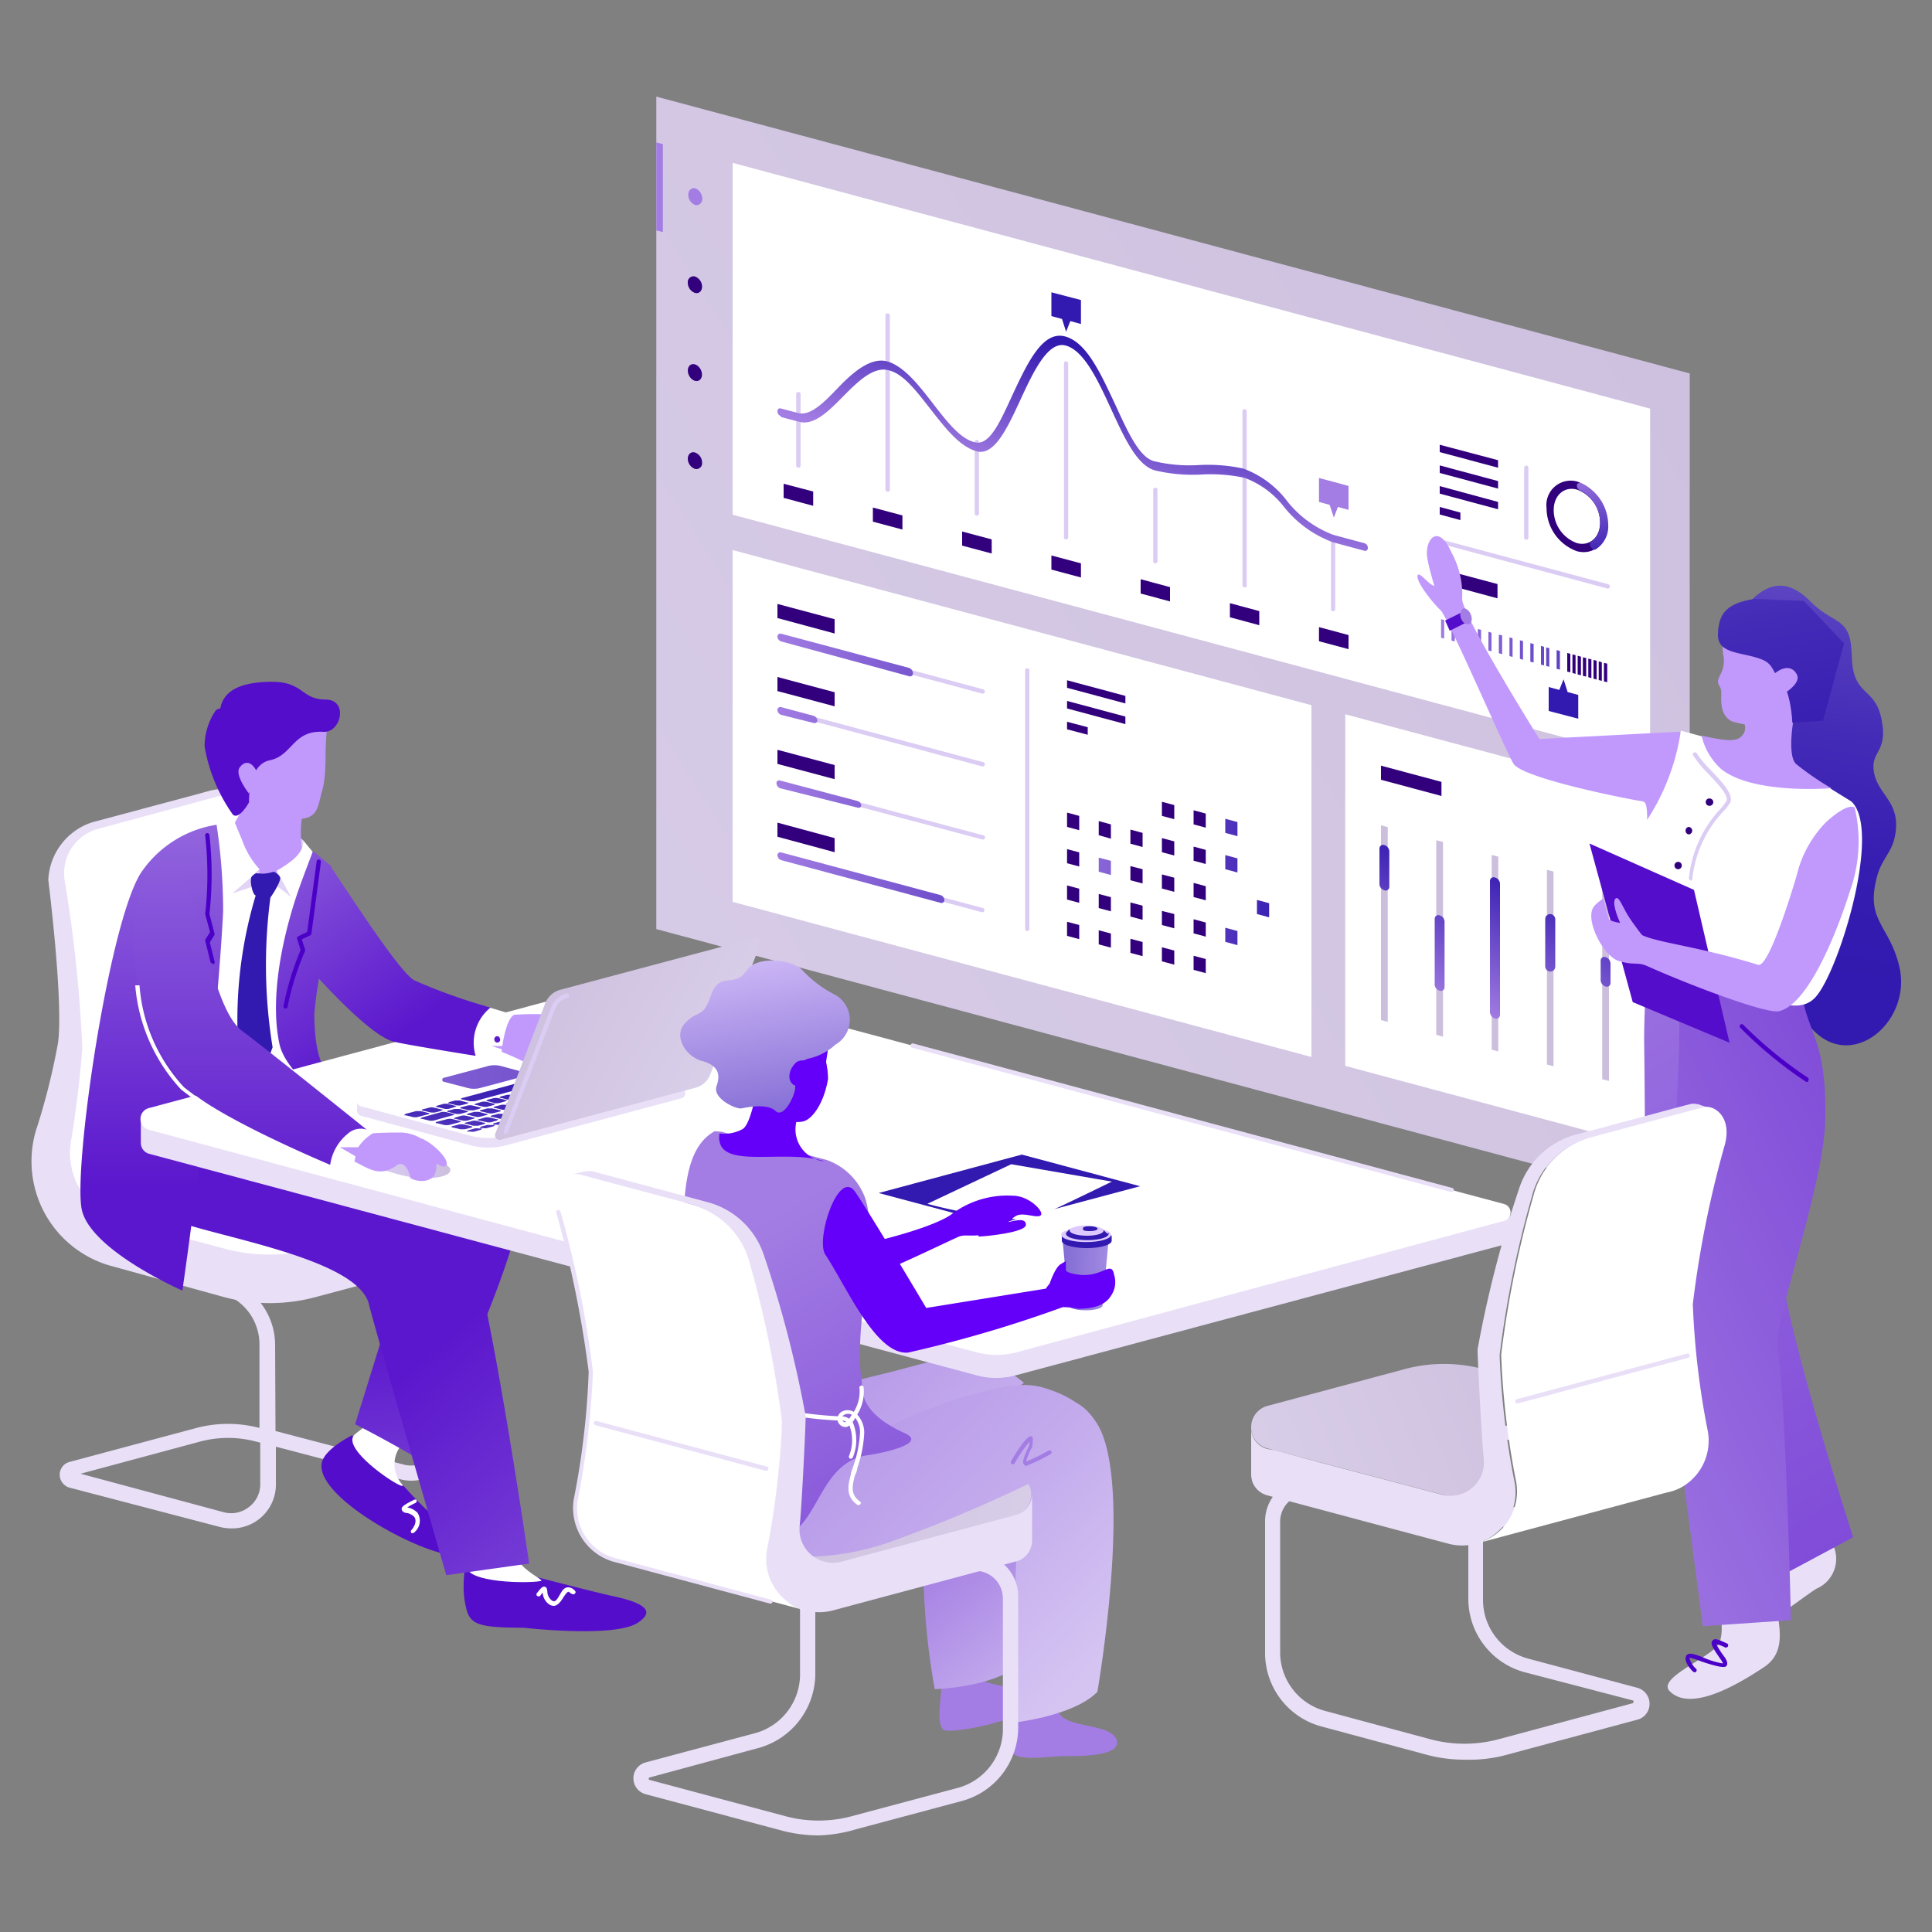 <svg xmlns="http://www.w3.org/2000/svg" xmlns:xlink="http://www.w3.org/1999/xlink" viewBox="0 0 100 100"><rect x="0" y="0" width="100" height="100" fill="#808080" stroke="none"/><defs><filter id="b" x="40.4" y="-8626" width="30.27" height="32766" filterUnits="userSpaceOnUse" color-interpolation-filters="sRGB"><feFlood flood-color="#fff" result="bg"/><feBlend in="SourceGraphic" in2="bg"/></filter><mask id="a" x="40.4" y="-8626" width="30.27" height="32766" maskUnits="userSpaceOnUse"><g style="filter:url(#b)"/></mask><linearGradient id="c" x1="55.41" y1="421.69" x2="55.41" y2="430.81" gradientTransform="matrix(1, 0.27, 0, 1, 0.12, -417.74)" gradientUnits="userSpaceOnUse"><stop offset="0" stop-color="#fff"/><stop offset="0.12" stop-color="#fbfbfb"/><stop offset="0.24" stop-color="#eee"/><stop offset="0.37" stop-color="#d9d9d9"/><stop offset="0.5" stop-color="#bcbcbc"/><stop offset="0.63" stop-color="#969696"/><stop offset="0.76" stop-color="#686868"/><stop offset="0.89" stop-color="#323232"/><stop offset="1"/></linearGradient><linearGradient id="d" x1="96.08" y1="11.29" x2="-110.8" y2="142.43" gradientUnits="userSpaceOnUse"><stop offset="0" stop-color="#ccbfde"/><stop offset="1" stop-color="#efe8fa"/></linearGradient><filter id="f" x="40.4" y="17.85" width="30.27" height="14.12" filterUnits="userSpaceOnUse" color-interpolation-filters="sRGB"><feFlood flood-color="#fff" result="bg"/><feBlend in="SourceGraphic" in2="bg"/></filter><mask id="e" x="40.4" y="17.85" width="30.27" height="14.12" maskUnits="userSpaceOnUse"><g style="mask:url(#a);filter:url(#f)"><path d="M41.32,21.77c1.44.41,3-3.08,4.62-2.67s3,3.8,4.62,4.25,2.62-6,4.62-5.47,2.87,6,4.62,6.46,2.91,0,4.62.38,2.66,2.84,4.62,3.35l1.63.44V32L40.4,23.85V21.53Z" style="mix-blend-mode:multiply;fill:url(#c)"/></g></mask><linearGradient id="g" x1="55.41" y1="421.69" x2="55.41" y2="430.81" gradientTransform="matrix(1, 0.27, 0, 1, 0.12, -417.74)" gradientUnits="userSpaceOnUse"><stop offset="0" stop-color="#b19ece"/><stop offset="0.2" stop-color="#b4a2d0"/><stop offset="0.4" stop-color="#beafd6"/><stop offset="0.61" stop-color="#cfc4e1"/><stop offset="0.82" stop-color="#e7e1f0"/><stop offset="1" stop-color="#fff"/></linearGradient><linearGradient id="h" x1="55.41" y1="428.21" x2="55.41" y2="420.7" gradientTransform="matrix(1, 0.27, 0, 1, 0.12, -417.74)" gradientUnits="userSpaceOnUse"><stop offset="0" stop-color="#a37de3"/><stop offset="1" stop-color="#3219af"/></linearGradient><linearGradient id="i" x1="81.16" y1="420.16" x2="83.23" y2="424.32" xlink:href="#h"/><linearGradient id="j" x1="74.19" y1="430.32" x2="84.64" y2="430.32" xlink:href="#h"/><linearGradient id="m" x1="74.19" y1="430.32" x2="84.64" y2="430.32" xlink:href="#h"/><linearGradient id="o" x1="74.19" y1="430.32" x2="84.64" y2="430.32" xlink:href="#h"/><linearGradient id="ad" x1="74.19" y1="430.32" x2="84.64" y2="430.32" xlink:href="#h"/><linearGradient id="af" x1="74.19" y1="430.32" x2="84.64" y2="430.32" xlink:href="#h"/><linearGradient id="ah" x1="39.72" y1="845.31" x2="58.85" y2="845.31" gradientTransform="matrix(1, 0.54, 0, 1, 0.25, -834.74)" xlink:href="#h"/><linearGradient id="ai" x1="39.72" y1="849.75" x2="58.85" y2="849.75" gradientTransform="matrix(1, 0.54, 0, 1, 0.25, -834.74)" xlink:href="#h"/><linearGradient id="aj" x1="39.72" y1="853.22" x2="58.85" y2="853.22" gradientTransform="matrix(1, 0.54, 0, 1, 0.25, -834.74)" xlink:href="#h"/><linearGradient id="ak" x1="39.72" y1="856.42" x2="58.85" y2="856.42" gradientTransform="matrix(1, 0.54, 0, 1, 0.25, -834.74)" xlink:href="#h"/><linearGradient id="al" x1="53.76" y1="443.53" x2="66.84" y2="443.53" xlink:href="#h"/><linearGradient id="an" x1="53.76" y1="445.41" x2="66.84" y2="445.41" xlink:href="#h"/><linearGradient id="ap" x1="53.76" y1="447.29" x2="66.84" y2="447.29" xlink:href="#h"/><linearGradient id="as" x1="53.76" y1="449.17" x2="66.84" y2="449.17" xlink:href="#h"/><linearGradient id="au" x1="71.41" y1="847.56" x2="71.41" y2="839.2" gradientTransform="matrix(1, 0.54, 0, 1, 0.25, -834.74)" xlink:href="#h"/><linearGradient id="av" x1="74.27" y1="846.76" x2="74.27" y2="838.43" gradientTransform="matrix(1, 0.54, 0, 1, 0.25, -834.74)" xlink:href="#h"/><linearGradient id="aw" x1="80" y1="845.24" x2="80" y2="836.9" gradientTransform="matrix(1, 0.54, 0, 1, 0.25, -834.74)" xlink:href="#h"/><linearGradient id="ax" x1="82.86" y1="844.49" x2="82.86" y2="836.1" gradientTransform="matrix(1, 0.54, 0, 1, 0.25, -834.74)" xlink:href="#h"/><linearGradient id="ay" x1="77.13" y1="845.99" x2="77.13" y2="837.67" gradientTransform="matrix(1, 0.54, 0, 1, 0.25, -834.74)" xlink:href="#h"/><linearGradient id="az" x1="92.56" y1="50.47" x2="99.59" y2="10.76" gradientUnits="userSpaceOnUse"><stop offset="0" stop-color="#3219af"/><stop offset="0.15" stop-color="#361db1"/><stop offset="0.3" stop-color="#4229b6"/><stop offset="0.45" stop-color="#553dbf"/><stop offset="0.6" stop-color="#715acc"/><stop offset="0.76" stop-color="#957edc"/><stop offset="0.91" stop-color="#c0aaf0"/><stop offset="1" stop-color="#dec9fe"/></linearGradient><linearGradient id="ba" x1="75.41" y1="43.15" x2="122.47" y2="116.04" gradientUnits="userSpaceOnUse"><stop offset="0" stop-color="#a37de3"/><stop offset="1" stop-color="#5b17cd"/></linearGradient><linearGradient id="bb" x1="75.51" y1="74.23" x2="125.35" y2="50.37" xlink:href="#ba"/><linearGradient id="bc" x1="2387.88" y1="46.92" x2="2394.91" y2="7.21" gradientTransform="matrix(-1, 0, 0, 1, 2482.91, -2.42)" xlink:href="#az"/><linearGradient id="bd" x1="22.89" y1="66.21" x2="22.61" y2="60.31" xlink:href="#d"/><linearGradient id="be" x1="23.56" y1="72.96" x2="21.29" y2="26.21" gradientTransform="matrix(1, 0, 0, 1, 0, 0)" xlink:href="#h"/><linearGradient id="bf" x1="24.5" y1="91.94" x2="18.49" y2="54.56" gradientUnits="userSpaceOnUse"><stop offset="0" stop-color="#a37de3"/><stop offset="0.62" stop-color="#5b17cd"/></linearGradient><linearGradient id="bg" x1="43.62" y1="95.25" x2="21.8" y2="70.41" xlink:href="#ba"/><linearGradient id="bh" x1="9.04" y1="40.16" x2="19.28" y2="54.54" xlink:href="#ba"/><linearGradient id="bi" x1="7.86" y1="37.08" x2="7.86" y2="61.4" xlink:href="#ba"/><linearGradient id="bj" x1="35.3" y1="64.52" x2="54.82" y2="83.08" gradientUnits="userSpaceOnUse"><stop offset="0" stop-color="#a37de3"/><stop offset="1" stop-color="#d5c4f2"/></linearGradient><linearGradient id="bk" x1="2226.5" y1="601.61" x2="2272.91" y2="602.43" gradientTransform="matrix(-0.1, -0.26, -3.82, -0.05, 2537.39, 676.29)" xlink:href="#h"/><linearGradient id="bl" x1="2226.5" y1="601.4" x2="2272.91" y2="602.22" gradientTransform="matrix(-0.1, -0.26, -3.82, -0.05, 2537.39, 676.29)" xlink:href="#h"/><linearGradient id="bm" x1="2226.5" y1="601.19" x2="2272.92" y2="602.01" gradientTransform="matrix(-0.1, -0.26, -3.82, -0.05, 2537.39, 676.29)" xlink:href="#h"/><linearGradient id="bn" x1="2226.51" y1="600.99" x2="2272.92" y2="601.8" gradientTransform="matrix(-0.1, -0.26, -3.82, -0.05, 2537.39, 676.29)" xlink:href="#h"/><linearGradient id="bo" x1="2226.51" y1="600.78" x2="2272.92" y2="601.6" gradientTransform="matrix(-0.1, -0.26, -3.82, -0.05, 2537.39, 676.29)" xlink:href="#h"/><linearGradient id="bp" x1="2226.52" y1="600.57" x2="2272.93" y2="601.39" gradientTransform="matrix(-0.1, -0.26, -3.82, -0.05, 2537.39, 676.29)" xlink:href="#h"/><linearGradient id="bq" x1="2226.52" y1="600.36" x2="2272.93" y2="601.18" gradientTransform="matrix(-0.1, -0.26, -3.82, -0.05, 2537.39, 676.29)" xlink:href="#h"/><linearGradient id="br" x1="2226.52" y1="600.15" x2="2272.94" y2="600.97" gradientTransform="matrix(-0.1, -0.26, -3.82, -0.05, 2537.39, 676.29)" xlink:href="#h"/><linearGradient id="bs" x1="2226.53" y1="599.95" x2="2272.94" y2="600.76" gradientTransform="matrix(-0.1, -0.26, -3.82, -0.05, 2537.39, 676.29)" xlink:href="#h"/><linearGradient id="bt" x1="2226.53" y1="599.74" x2="2272.94" y2="600.56" gradientTransform="matrix(-0.1, -0.26, -3.82, -0.05, 2537.39, 676.29)" xlink:href="#h"/><linearGradient id="bu" x1="2226.53" y1="599.53" x2="2272.95" y2="600.35" gradientTransform="matrix(-0.1, -0.26, -3.82, -0.05, 2537.39, 676.29)" xlink:href="#h"/><linearGradient id="bv" x1="2226.54" y1="599.32" x2="2272.95" y2="600.14" gradientTransform="matrix(-0.1, -0.26, -3.82, -0.05, 2537.39, 676.29)" xlink:href="#h"/><linearGradient id="bw" x1="2226.54" y1="599.11" x2="2272.95" y2="599.93" gradientTransform="matrix(-0.1, -0.26, -3.82, -0.05, 2537.39, 676.29)" xlink:href="#h"/><linearGradient id="bx" x1="2226.55" y1="598.91" x2="2272.96" y2="599.72" gradientTransform="matrix(-0.1, -0.26, -3.82, -0.05, 2537.39, 676.29)" xlink:href="#h"/><linearGradient id="by" x1="2226.5" y1="601.76" x2="2272.91" y2="602.57" gradientTransform="matrix(-0.1, -0.26, -3.82, -0.05, 2537.39, 676.29)" xlink:href="#h"/><linearGradient id="bz" x1="2226.5" y1="601.55" x2="2272.91" y2="602.37" gradientTransform="matrix(-0.1, -0.26, -3.82, -0.05, 2537.39, 676.29)" xlink:href="#h"/><linearGradient id="ca" x1="2226.5" y1="601.34" x2="2272.91" y2="602.16" gradientTransform="matrix(-0.1, -0.26, -3.82, -0.05, 2537.39, 676.29)" xlink:href="#h"/><linearGradient id="cb" x1="2226.51" y1="601.13" x2="2272.92" y2="601.95" gradientTransform="matrix(-0.1, -0.26, -3.82, -0.05, 2537.39, 676.29)" xlink:href="#h"/><linearGradient id="cc" x1="2226.51" y1="600.93" x2="2272.92" y2="601.74" gradientTransform="matrix(-0.1, -0.26, -3.82, -0.05, 2537.39, 676.29)" xlink:href="#h"/><linearGradient id="cd" x1="2226.51" y1="600.72" x2="2272.93" y2="601.53" gradientTransform="matrix(-0.1, -0.26, -3.82, -0.05, 2537.39, 676.29)" xlink:href="#h"/><linearGradient id="ce" x1="2226.52" y1="600.51" x2="2272.93" y2="601.33" gradientTransform="matrix(-0.1, -0.26, -3.82, -0.05, 2537.39, 676.29)" xlink:href="#h"/><linearGradient id="cf" x1="2226.52" y1="600.3" x2="2272.93" y2="601.12" gradientTransform="matrix(-0.1, -0.26, -3.82, -0.05, 2537.39, 676.29)" xlink:href="#h"/><linearGradient id="cg" x1="2226.52" y1="600.09" x2="2272.94" y2="600.91" gradientTransform="matrix(-0.1, -0.26, -3.82, -0.05, 2537.39, 676.29)" xlink:href="#h"/><linearGradient id="ch" x1="2226.53" y1="599.88" x2="2272.94" y2="600.7" gradientTransform="matrix(-0.1, -0.26, -3.82, -0.05, 2537.39, 676.29)" xlink:href="#h"/><linearGradient id="ci" x1="2226.53" y1="599.68" x2="2272.94" y2="600.49" gradientTransform="matrix(-0.1, -0.26, -3.82, -0.05, 2537.39, 676.29)" xlink:href="#h"/><linearGradient id="cj" x1="2226.54" y1="599.47" x2="2272.95" y2="600.29" gradientTransform="matrix(-0.1, -0.26, -3.82, -0.05, 2537.39, 676.29)" xlink:href="#h"/><linearGradient id="ck" x1="2226.54" y1="599.16" x2="2272.95" y2="599.97" gradientTransform="matrix(-0.1, -0.26, -3.82, -0.05, 2537.39, 676.29)" xlink:href="#h"/><linearGradient id="cl" x1="2226.49" y1="601.89" x2="2272.91" y2="602.71" gradientTransform="matrix(-0.1, -0.26, -3.82, -0.05, 2537.39, 676.29)" xlink:href="#h"/><linearGradient id="cm" x1="2226.5" y1="601.65" x2="2272.91" y2="602.47" gradientTransform="matrix(-0.1, -0.26, -3.82, -0.05, 2537.39, 676.29)" xlink:href="#h"/><linearGradient id="cn" x1="2226.5" y1="601.44" x2="2272.91" y2="602.26" gradientTransform="matrix(-0.1, -0.26, -3.82, -0.05, 2537.39, 676.29)" xlink:href="#h"/><linearGradient id="co" x1="2226.5" y1="601.23" x2="2272.92" y2="602.05" gradientTransform="matrix(-0.1, -0.26, -3.82, -0.05, 2537.39, 676.29)" xlink:href="#h"/><linearGradient id="cp" x1="2226.51" y1="601.03" x2="2272.92" y2="601.84" gradientTransform="matrix(-0.1, -0.26, -3.82, -0.05, 2537.39, 676.29)" xlink:href="#h"/><linearGradient id="cq" x1="2226.51" y1="600.82" x2="2272.92" y2="601.64" gradientTransform="matrix(-0.1, -0.26, -3.82, -0.05, 2537.39, 676.29)" xlink:href="#h"/><linearGradient id="cr" x1="2226.51" y1="600.61" x2="2272.93" y2="601.43" gradientTransform="matrix(-0.1, -0.26, -3.82, -0.05, 2537.39, 676.29)" xlink:href="#h"/><linearGradient id="cs" x1="2226.52" y1="600.4" x2="2272.93" y2="601.22" gradientTransform="matrix(-0.1, -0.26, -3.82, -0.05, 2537.39, 676.29)" xlink:href="#h"/><linearGradient id="ct" x1="2226.52" y1="600.19" x2="2272.93" y2="601.01" gradientTransform="matrix(-0.1, -0.26, -3.82, -0.05, 2537.39, 676.29)" xlink:href="#h"/><linearGradient id="cu" x1="2226.53" y1="599.99" x2="2272.94" y2="600.8" gradientTransform="matrix(-0.1, -0.26, -3.82, -0.05, 2537.39, 676.29)" xlink:href="#h"/><linearGradient id="cv" x1="2226.53" y1="599.78" x2="2272.94" y2="600.6" gradientTransform="matrix(-0.1, -0.26, -3.82, -0.05, 2537.39, 676.29)" xlink:href="#h"/><linearGradient id="cw" x1="2226.53" y1="599.57" x2="2272.95" y2="600.39" gradientTransform="matrix(-0.1, -0.26, -3.82, -0.05, 2537.39, 676.29)" xlink:href="#h"/><linearGradient id="cx" x1="2226.54" y1="599.29" x2="2272.95" y2="600.11" gradientTransform="matrix(-0.1, -0.26, -3.82, -0.05, 2537.39, 676.29)" xlink:href="#h"/><linearGradient id="cy" x1="2226.49" y1="602" x2="2272.9" y2="602.82" gradientTransform="matrix(-0.1, -0.26, -3.82, -0.05, 2537.39, 676.29)" xlink:href="#h"/><linearGradient id="cz" x1="2226.5" y1="601.69" x2="2272.91" y2="602.5" gradientTransform="matrix(-0.1, -0.26, -3.82, -0.05, 2537.39, 676.29)" xlink:href="#h"/><linearGradient id="da" x1="2226.5" y1="601.48" x2="2272.91" y2="602.3" gradientTransform="matrix(-0.1, -0.26, -3.82, -0.05, 2537.39, 676.29)" xlink:href="#h"/><linearGradient id="db" x1="2226.5" y1="601.27" x2="2272.92" y2="602.09" gradientTransform="matrix(-0.1, -0.26, -3.82, -0.05, 2537.39, 676.29)" xlink:href="#h"/><linearGradient id="dc" x1="2226.51" y1="601.06" x2="2272.92" y2="601.88" gradientTransform="matrix(-0.1, -0.26, -3.82, -0.05, 2537.39, 676.29)" xlink:href="#h"/><linearGradient id="dd" x1="2226.51" y1="600.85" x2="2272.92" y2="601.67" gradientTransform="matrix(-0.1, -0.26, -3.82, -0.05, 2537.39, 676.29)" xlink:href="#h"/><linearGradient id="de" x1="2226.51" y1="600.65" x2="2272.93" y2="601.46" gradientTransform="matrix(-0.1, -0.26, -3.82, -0.05, 2537.39, 676.29)" xlink:href="#h"/><linearGradient id="df" x1="2226.52" y1="600.44" x2="2272.93" y2="601.26" gradientTransform="matrix(-0.1, -0.26, -3.82, -0.05, 2537.39, 676.29)" xlink:href="#h"/><linearGradient id="dg" x1="2226.52" y1="600.23" x2="2272.93" y2="601.05" gradientTransform="matrix(-0.1, -0.26, -3.82, -0.05, 2537.39, 676.29)" xlink:href="#h"/><linearGradient id="dh" x1="2226.53" y1="600.02" x2="2272.94" y2="600.84" gradientTransform="matrix(-0.1, -0.26, -3.82, -0.05, 2537.39, 676.29)" xlink:href="#h"/><linearGradient id="di" x1="2226.53" y1="599.81" x2="2272.94" y2="600.63" gradientTransform="matrix(-0.1, -0.26, -3.82, -0.05, 2537.39, 676.29)" xlink:href="#h"/><linearGradient id="dj" x1="2226.53" y1="599.51" x2="2272.95" y2="600.33" gradientTransform="matrix(-0.1, -0.26, -3.82, -0.05, 2537.39, 676.29)" xlink:href="#h"/><linearGradient id="dk" x1="2226.49" y1="602.26" x2="2272.9" y2="603.08" gradientTransform="matrix(-0.1, -0.26, -3.82, -0.05, 2537.39, 676.29)" xlink:href="#h"/><linearGradient id="dl" x1="2226.49" y1="602.02" x2="2272.9" y2="602.84" gradientTransform="matrix(-0.1, -0.26, -3.82, -0.05, 2537.39, 676.29)" xlink:href="#h"/><linearGradient id="dm" x1="2226.49" y1="601.81" x2="2272.91" y2="602.63" gradientTransform="matrix(-0.1, -0.26, -3.82, -0.05, 2537.39, 676.29)" xlink:href="#h"/><linearGradient id="dn" x1="2226.5" y1="601.61" x2="2272.91" y2="602.42" gradientTransform="matrix(-0.1, -0.26, -3.82, -0.05, 2537.39, 676.29)" xlink:href="#h"/><linearGradient id="do" x1="2226.51" y1="600.98" x2="2272.92" y2="601.8" gradientTransform="matrix(-0.1, -0.26, -3.82, -0.05, 2537.39, 676.29)" xlink:href="#h"/><linearGradient id="dp" x1="2226.52" y1="600.36" x2="2272.93" y2="601.17" gradientTransform="matrix(-0.1, -0.26, -3.82, -0.05, 2537.39, 676.29)" xlink:href="#h"/><linearGradient id="dq" x1="2226.52" y1="600.15" x2="2272.94" y2="600.97" gradientTransform="matrix(-0.1, -0.26, -3.82, -0.05, 2537.39, 676.29)" xlink:href="#h"/><linearGradient id="dr" x1="2226.53" y1="599.94" x2="2272.94" y2="600.76" gradientTransform="matrix(-0.1, -0.26, -3.82, -0.05, 2537.39, 676.29)" xlink:href="#h"/><linearGradient id="ds" x1="2226.53" y1="599.66" x2="2272.94" y2="600.48" gradientTransform="matrix(-0.1, -0.26, -3.82, -0.05, 2537.39, 676.29)" xlink:href="#h"/><linearGradient id="dt" x1="8.14" y1="55.49" x2="54.55" y2="56.31" gradientTransform="matrix(1, 0, 0, 1, 0, 0)" xlink:href="#h"/><linearGradient id="du" x1="81.01" y1="71.38" x2="38.3" y2="89.14" xlink:href="#d"/><linearGradient id="dv" x1="26.98" y1="50.67" x2="51.99" y2="64.78" xlink:href="#d"/><linearGradient id="dw" x1="11.6" y1="38.34" x2="21.84" y2="52.72" xlink:href="#ba"/><linearGradient id="dx" x1="19.19" y1="60.06" x2="23.29" y2="60.06" gradientUnits="userSpaceOnUse"><stop offset="0" stop-color="#dbccf4"/><stop offset="1" stop-color="#ccbfde"/></linearGradient><linearGradient id="dy" x1="12.91" y1="36.35" x2="12.91" y2="63.13" xlink:href="#ba"/><linearGradient id="dz" x1="48.63" y1="65.95" x2="62.15" y2="66.03" gradientUnits="userSpaceOnUse"><stop offset="0" stop-color="#3219af"/><stop offset="1" stop-color="#dec9fe"/></linearGradient><linearGradient id="ea" x1="49.94" y1="78.78" x2="57.75" y2="88.18" xlink:href="#bj"/><linearGradient id="eb" x1="38.56" y1="66.16" x2="58.12" y2="84.75" xlink:href="#bj"/><linearGradient id="ec" x1="3028.83" y1="74.86" x2="2986.13" y2="92.62" gradientTransform="matrix(-1, 0, 0, 1, 3066, 0)" xlink:href="#d"/><linearGradient id="ed" x1="32.84" y1="63.4" x2="59.39" y2="88.64" xlink:href="#bj"/><linearGradient id="ee" x1="36.8" y1="64.72" x2="58.61" y2="102.35" xlink:href="#ba"/><linearGradient id="ef" x1="41.98" y1="67.18" x2="38.71" y2="47.65" xlink:href="#dz"/></defs><title>teamwork</title><rect width="100" height="100" style="fill:none"/><path d="M100,59.14c.27,12.8-3.57,32-50,31.84C18.75,90.85,0,82.43,0,59.14S16.41,9,41.11,9,99.5,35.86,100,59.14Z" style="fill:none"/><polygon points="87.46 62.42 33.97 48.09 33.97 5 87.46 19.33 87.46 62.42" style="fill:url(#d)"/><polygon points="85.41 39.36 37.92 26.64 37.92 8.43 85.41 21.15 85.41 39.36" style="fill:#fff"/><polygon points="67.88 54.71 37.92 46.68 37.92 28.47 67.88 36.5 67.88 54.71" style="fill:#fff"/><g style="mask:url(#e)"><path d="M41.32,21.77c1.44.41,3-3.08,4.62-2.67s3,3.8,4.62,4.25,2.62-6,4.62-5.47,2.87,6,4.62,6.46,2.91,0,4.62.38,2.66,2.84,4.62,3.35l1.63.44V32L40.4,23.85V21.53Z" style="fill:url(#g)"/></g><path d="M41.32,24.21a.11.11,0,0,1-.11-.11V20.4a.11.11,0,0,1,.11-.11.11.11,0,0,1,.12.11v3.7A.11.11,0,0,1,41.32,24.21Z" style="fill:#dbccf4"/><polygon points="42.09 25.44 40.56 25.04 40.56 25.77 42.09 26.18 42.09 25.44" style="fill:#32007d"/><path d="M45.94,25.45a.11.11,0,0,1-.11-.11v-9a.11.11,0,0,1,.11-.12.12.12,0,0,1,.12.12v9.05A.11.11,0,0,1,45.94,25.45Z" style="fill:#dbccf4"/><polygon points="46.71 26.68 45.18 26.27 45.18 27 46.71 27.41 46.71 26.68" style="fill:#32007d"/><path d="M50.56,26.69a.11.11,0,0,1-.11-.12V22.88a.11.11,0,1,1,.22,0v3.69A.11.11,0,0,1,50.56,26.69Z" style="fill:#dbccf4"/><polygon points="51.33 27.92 49.8 27.51 49.8 28.24 51.33 28.65 51.33 27.92" style="fill:#32007d"/><path d="M55.18,27.92a.11.11,0,0,1-.11-.11v-9a.11.11,0,1,1,.22,0v9A.11.11,0,0,1,55.18,27.92Z" style="fill:#dbccf4"/><polygon points="55.95 29.16 54.42 28.75 54.42 29.48 55.95 29.89 55.95 29.16" style="fill:#32007d"/><path d="M59.8,29.16a.11.11,0,0,1-.11-.11v-3.7a.11.11,0,1,1,.22,0v3.7A.11.11,0,0,1,59.8,29.16Z" style="fill:#dbccf4"/><polygon points="60.56 30.39 59.04 29.98 59.04 30.72 60.56 31.13 60.56 30.39" style="fill:#32007d"/><path d="M64.42,30.4a.11.11,0,0,1-.11-.11v-9a.11.11,0,1,1,.22,0v9.05A.11.11,0,0,1,64.42,30.4Z" style="fill:#dbccf4"/><polygon points="65.18 31.63 63.66 31.22 63.66 31.95 65.18 32.36 65.18 31.63" style="fill:#32007d"/><path d="M69,31.64a.11.11,0,0,1-.11-.12V27.83a.11.11,0,1,1,.22,0v3.69A.11.11,0,0,1,69,31.64Z" style="fill:#dbccf4"/><polygon points="69.8 32.87 68.27 32.46 68.27 33.19 69.8 33.6 69.8 32.87" style="fill:#32007d"/><path d="M40.4,21.53a.25.25,0,0,1-.16-.24c0-.11.07-.17.16-.15l.92.24h0c.62.16,1.33-.55,2-1.25s1.66-1.66,2.58-1.43h0c.88.24,1.65,1.23,2.4,2.2s1.43,1.84,2.19,2,1.32-1.17,1.93-2.49c.76-1.62,1.54-3.29,2.69-3s1.89,2,2.62,3.54c.64,1.4,1.24,2.72,2,2.92h0a7.83,7.83,0,0,0,2.34.2,8.73,8.73,0,0,1,2.27.18A5,5,0,0,1,66.67,26,5.58,5.58,0,0,0,69,27.68h0l1.63.44a.25.25,0,0,1,.17.24.14.14,0,0,1-.17.15L69,28.07h0a5.78,5.78,0,0,1-2.53-1.82,4.61,4.61,0,0,0-2.06-1.52,8.46,8.46,0,0,0-2.2-.17,8.43,8.43,0,0,1-2.42-.21h0c-.94-.25-1.59-1.68-2.28-3.18s-1.39-3-2.33-3.28-1.71,1.39-2.38,2.84-1.34,2.87-2.24,2.63-1.66-1.24-2.41-2.2-1.42-1.84-2.18-2h0c-.78-.19-1.58.6-2.34,1.37s-1.5,1.51-2.27,1.3h0l-.92-.24Z" style="fill:url(#h)"/><polygon points="85.41 41.19 69.63 36.97 69.63 55.17 85.41 59.4 85.41 41.19" style="fill:#fff"/><polygon points="77.54 24.9 74.52 24.09 74.52 24.48 77.54 25.29 77.54 24.9" style="fill:#32007d"/><polygon points="77.54 25.98 74.52 25.16 74.52 25.55 77.54 26.36 77.54 25.98" style="fill:#32007d"/><polygon points="77.54 23.82 74.52 23.02 74.52 23.4 77.54 24.21 77.54 23.82" style="fill:#32007d"/><polygon points="75.59 26.53 74.52 26.24 74.52 26.63 75.59 26.92 75.59 26.53" style="fill:#32007d"/><path d="M79,27.94a.11.11,0,0,1-.11-.12V24.21a.11.11,0,1,1,.22,0v3.61A.11.11,0,0,1,79,27.94Z" style="fill:#dbccf4"/><path d="M81.62,24.92a1.26,1.26,0,0,0-1.57,1.38,2.38,2.38,0,0,0,1.57,2.23c.86.23,1.57-.39,1.57-1.39A2.37,2.37,0,0,0,81.62,24.92Zm0,3.19a1.82,1.82,0,0,1-1.2-1.71c0-.76.54-1.24,1.2-1.06a1.82,1.82,0,0,1,1.2,1.71C82.82,27.81,82.28,28.29,81.62,28.11Z" style="fill:#32007d"/><path d="M83.19,30.46h0l-8.67-2.33a.11.11,0,0,1-.08-.13.11.11,0,0,1,.14-.08l8.66,2.32a.11.11,0,0,1,.08.14A.1.1,0,0,1,83.19,30.46Z" style="fill:#dbccf4"/><path d="M82.82,27.05a1.08,1.08,0,0,1-.48,1,.19.19,0,0,0,0,.25v0c.06.12.18.19.26.13a1.4,1.4,0,0,0,.64-1.28A2.4,2.4,0,0,0,81.82,25c-.11,0-.2,0-.2.14v0a.27.27,0,0,0,.16.24A1.87,1.87,0,0,1,82.82,27.05Z" style="fill:url(#i)"/><polygon points="74.75 33.05 74.59 33.01 74.59 32.05 74.75 32.09 74.75 33.05" style="fill:url(#j)"/><polygon points="75.03 33.13 74.86 33.08 74.86 32.12 75.03 32.16 75.03 33.13" style="fill:url(#j)"/><polygon points="75.3 33.2 75.13 33.16 75.13 32.19 75.3 32.24 75.3 33.2" style="fill:url(#j)"/><polygon points="75.57 33.27 75.41 33.23 75.41 32.27 75.57 32.31 75.57 33.27" style="fill:url(#m)"/><polygon points="75.84 33.35 75.68 33.3 75.68 32.34 75.84 32.38 75.84 33.35" style="fill:url(#m)"/><polygon points="76.11 33.42 75.95 33.38 75.95 32.41 76.11 32.46 76.11 33.42" style="fill:url(#o)"/><polygon points="76.39 33.49 76.22 33.45 76.22 32.48 76.39 32.53 76.39 33.49" style="fill:url(#o)"/><polygon points="76.66 33.56 76.49 33.52 76.49 32.56 76.66 32.6 76.66 33.56" style="fill:url(#o)"/><polygon points="76.93 33.64 76.77 33.59 76.77 32.63 76.93 32.67 76.93 33.64" style="fill:url(#o)"/><polygon points="77.2 33.71 77.04 33.67 77.04 32.7 77.2 32.75 77.2 33.71" style="fill:url(#m)"/><polygon points="77.47 33.78 77.31 33.74 77.31 32.78 77.47 32.82 77.47 33.78" style="fill:url(#m)"/><polygon points="77.75 33.86 77.58 33.81 77.58 32.85 77.75 32.89 77.75 33.86" style="fill:url(#m)"/><polygon points="78.02 33.93 77.85 33.89 77.85 32.92 78.02 32.97 78.02 33.93" style="fill:url(#m)"/><polygon points="78.29 34 78.13 33.96 78.13 32.99 78.29 33.04 78.29 34" style="fill:url(#m)"/><polygon points="78.56 34.08 78.4 34.03 78.4 33.07 78.56 33.11 78.56 34.08" style="fill:url(#m)"/><polygon points="78.83 34.15 78.67 34.1 78.67 33.14 78.83 33.18 78.83 34.15" style="fill:url(#m)"/><polygon points="79.11 34.22 78.94 34.18 78.94 33.21 79.11 33.26 79.11 34.22" style="fill:url(#m)"/><polygon points="79.38 34.29 79.21 34.25 79.21 33.29 79.38 33.33 79.38 34.29" style="fill:url(#m)"/><polygon points="79.65 34.37 79.49 34.32 79.49 33.36 79.65 33.4 79.65 34.37" style="fill:url(#m)"/><polygon points="79.92 34.44 79.76 34.4 79.76 33.43 79.92 33.48 79.92 34.44" style="fill:url(#m)"/><polygon points="80.19 34.51 80.03 34.47 80.03 33.51 80.19 33.55 80.19 34.51" style="fill:url(#ad)"/><polygon points="80.47 34.59 80.3 34.54 80.3 33.58 80.47 33.62 80.47 34.59" style="fill:url(#ad)"/><polygon points="80.74 34.66 80.57 34.62 80.57 33.65 80.74 33.69 80.74 34.66" style="fill:url(#af)"/><polygon points="81.01 34.73 80.85 34.69 80.85 33.72 81.01 33.77 81.01 34.73" style="fill:url(#af)"/><polygon points="81.28 34.8 81.12 34.76 81.12 33.8 81.28 33.84 81.28 34.8" style="fill:#32007d"/><polygon points="81.55 34.88 81.39 34.83 81.39 33.87 81.55 33.91 81.55 34.88" style="fill:#32007d"/><polygon points="81.83 34.95 81.66 34.91 81.66 33.94 81.83 33.99 81.83 34.95" style="fill:#32007d"/><polygon points="82.1 35.02 81.93 34.98 81.93 34.02 82.1 34.06 82.1 35.02" style="fill:#32007d"/><polygon points="82.37 35.1 82.21 35.05 82.21 34.09 82.37 34.13 82.37 35.1" style="fill:#32007d"/><polygon points="82.64 35.17 82.48 35.13 82.48 34.16 82.64 34.2 82.64 35.17" style="fill:#32007d"/><polygon points="82.91 35.24 82.75 35.2 82.75 34.23 82.91 34.28 82.91 35.24" style="fill:#32007d"/><polygon points="83.19 35.31 83.02 35.27 83.02 34.31 83.19 34.35 83.19 35.31" style="fill:#32007d"/><polygon points="81.14 35.82 80.93 35.16 80.71 35.71 80.16 35.56 80.16 36.8 81.69 37.2 81.69 35.97 81.14 35.82" style="fill:#3219af"/><path d="M50.84,35.9h0l-4.28-1.15a.11.11,0,0,1-.08-.14.11.11,0,0,1,.13-.08l4.28,1.15a.11.11,0,0,1,.08.14A.11.11,0,0,1,50.84,35.9Z" style="fill:#dbccf4"/><path d="M50.84,39.67h0l-9.37-2.51a.12.12,0,0,1-.08-.14.12.12,0,0,1,.14-.08l9.36,2.51a.11.11,0,0,1,.08.14A.11.11,0,0,1,50.84,39.67Z" style="fill:#dbccf4"/><path d="M50.84,43.45h0l-7-1.86a.12.12,0,0,1-.08-.14.11.11,0,0,1,.14-.08l7,1.87a.1.1,0,0,1,.08.13A.11.11,0,0,1,50.84,43.45Z" style="fill:#dbccf4"/><path d="M50.84,47.22h0l-4.28-1.15a.11.11,0,0,1-.08-.14.09.09,0,0,1,.13-.07L50.87,47a.11.11,0,0,1,.08.14A.11.11,0,0,1,50.84,47.22Z" style="fill:#dbccf4"/><path d="M36.34,23.94a.56.56,0,0,0-.37-.52c-.2-.06-.37.09-.37.32a.57.57,0,0,0,.37.53A.3.3,0,0,0,36.34,23.94Z" style="fill:#32007d"/><ellipse cx="35.97" cy="19.29" rx="0.34" ry="0.46" transform="translate(-4.83 18.05) rotate(-26.47)" style="fill:#32007d"/><path d="M36.34,14.83a.57.57,0,0,0-.37-.52.3.3,0,0,0-.37.33.56.56,0,0,0,.37.52C36.17,15.22,36.34,15.07,36.34,14.83Z" style="fill:#32007d"/><polygon points="33.97 11.93 34.31 12.01 34.31 7.46 33.97 7.37 33.97 11.93" style="fill:#a37de3"/><path d="M36.34,10.28A.56.56,0,0,0,36,9.76c-.2-.06-.37.09-.37.32a.57.57,0,0,0,.37.53A.3.3,0,0,0,36.34,10.28Z" style="fill:#a37de3"/><path d="M36.34,10.28A.56.56,0,0,0,36,9.76c-.2-.06-.37.09-.37.32a.57.57,0,0,0,.37.53A.3.3,0,0,0,36.34,10.28Z" style="fill:#a37de3"/><path d="M47.05,35,40.43,33.2a.28.28,0,0,1-.19-.25h0a.15.15,0,0,1,.19-.15l6.62,1.77a.29.29,0,0,1,.2.25h0A.15.15,0,0,1,47.05,35Z" style="fill:url(#ah)"/><path d="M42.11,37.42,40.43,37a.28.28,0,0,1-.19-.25h0a.15.15,0,0,1,.19-.15l1.68.45a.29.29,0,0,1,.2.26h0A.15.15,0,0,1,42.11,37.42Z" style="fill:url(#ai)"/><path d="M44.38,41.8l-4-1a.29.29,0,0,1-.19-.26h0a.14.14,0,0,1,.19-.14l4,1.06a.27.27,0,0,1,.2.25h0A.15.15,0,0,1,44.38,41.8Z" style="fill:url(#aj)"/><path d="M48.68,46.73l-8.25-2.21a.28.28,0,0,1-.19-.25h0a.15.15,0,0,1,.19-.15l8.25,2.21a.28.28,0,0,1,.2.25h0A.15.15,0,0,1,48.68,46.73Z" style="fill:url(#ak)"/><polygon points="43.2 32.05 40.24 31.26 40.24 31.99 43.2 32.79 43.2 32.05" style="fill:#32007d"/><polygon points="77.51 30.23 74.55 29.44 74.55 30.17 77.51 30.97 77.51 30.23" style="fill:#32007d"/><polygon points="43.2 35.83 40.24 35.04 40.24 35.77 43.2 36.56 43.2 35.83" style="fill:#32007d"/><polygon points="43.2 39.6 40.24 38.81 40.24 39.54 43.2 40.33 43.2 39.6" style="fill:#32007d"/><polygon points="43.2 43.38 40.24 42.58 40.24 43.31 43.2 44.11 43.2 43.38" style="fill:#32007d"/><path d="M53.17,48.19a.11.11,0,0,1-.11-.12V34.7a.11.11,0,0,1,.22,0V48.07A.11.11,0,0,1,53.17,48.19Z" style="fill:#dbccf4"/><polygon points="60.14 42.23 60.78 42.4 60.78 41.67 60.14 41.5 60.14 42.23" style="fill:#32007d"/><polygon points="61.78 42.67 62.41 42.84 62.41 42.11 61.78 41.94 61.78 42.67" style="fill:#32007d"/><polygon points="63.42 43.11 64.05 43.28 64.05 42.55 63.42 42.38 63.42 43.11" style="fill:url(#al)"/><polygon points="65.06 43.55 65.69 43.72 65.69 42.98 65.06 42.82 65.06 43.55" style="fill:url(#al)"/><polygon points="55.23 42.8 55.86 42.97 55.86 42.23 55.23 42.06 55.23 42.8" style="fill:#32007d"/><polygon points="56.87 43.23 57.5 43.41 57.5 42.67 56.87 42.5 56.87 43.23" style="fill:#32007d"/><polygon points="58.51 43.67 59.14 43.84 59.14 43.11 58.51 42.94 58.51 43.67" style="fill:#32007d"/><polygon points="60.14 44.11 60.78 44.28 60.78 43.55 60.14 43.38 60.14 44.11" style="fill:#32007d"/><polygon points="61.78 44.55 62.41 44.72 62.41 43.99 61.78 43.82 61.78 44.55" style="fill:#32007d"/><polygon points="63.42 44.99 64.05 45.16 64.05 44.43 63.42 44.26 63.42 44.99" style="fill:url(#an)"/><polygon points="65.06 45.43 65.69 45.6 65.69 44.87 65.06 44.7 65.06 45.43" style="fill:url(#an)"/><polygon points="55.23 44.68 55.86 44.85 55.86 44.12 55.23 43.95 55.23 44.68" style="fill:#32007d"/><polygon points="56.87 45.12 57.5 45.29 57.5 44.56 56.87 44.39 56.87 45.12" style="fill:url(#ap)"/><polygon points="58.51 45.56 59.14 45.73 59.14 44.99 58.51 44.83 58.51 45.56" style="fill:#32007d"/><polygon points="60.14 45.99 60.78 46.16 60.78 45.43 60.14 45.26 60.14 45.99" style="fill:#32007d"/><polygon points="61.78 46.43 62.41 46.6 62.41 45.87 61.78 45.7 61.78 46.43" style="fill:#32007d"/><polygon points="63.42 46.87 64.05 47.04 64.05 46.31 63.42 46.14 63.42 46.87" style="fill:url(#ap)"/><polygon points="65.06 47.31 65.69 47.48 65.69 46.75 65.06 46.58 65.06 47.31" style="fill:url(#ap)"/><polygon points="55.23 46.56 55.86 46.73 55.86 46 55.23 45.83 55.23 46.56" style="fill:#32007d"/><polygon points="56.87 47 57.5 47.17 57.5 46.44 56.87 46.27 56.87 47" style="fill:#32007d"/><polygon points="58.51 47.44 59.14 47.61 59.14 46.88 58.51 46.71 58.51 47.44" style="fill:#32007d"/><polygon points="60.14 47.88 60.78 48.05 60.78 47.31 60.14 47.15 60.14 47.88" style="fill:#32007d"/><polygon points="61.78 48.31 62.41 48.48 62.41 47.75 61.78 47.58 61.78 48.31" style="fill:#32007d"/><polygon points="63.42 48.75 64.05 48.92 64.05 48.19 63.42 48.02 63.42 48.75" style="fill:url(#as)"/><polygon points="65.06 49.19 65.69 49.36 65.69 48.63 65.06 48.46 65.06 49.19" style="fill:url(#as)"/><polygon points="55.23 48.44 55.86 48.61 55.86 47.88 55.23 47.71 55.23 48.44" style="fill:#32007d"/><polygon points="56.87 48.88 57.5 49.05 57.5 48.32 56.87 48.15 56.87 48.88" style="fill:#32007d"/><polygon points="58.51 49.32 59.14 49.49 59.14 48.76 58.51 48.59 58.51 49.32" style="fill:#32007d"/><polygon points="60.14 49.76 60.78 49.93 60.78 49.2 60.14 49.03 60.14 49.76" style="fill:#32007d"/><polygon points="61.78 50.2 62.41 50.37 62.41 49.64 61.78 49.47 61.78 50.2" style="fill:#32007d"/><polygon points="58.25 36.02 55.23 35.21 55.23 35.6 58.25 36.41 58.25 36.02" style="fill:#32007d"/><polygon points="58.25 37.09 55.23 36.28 55.23 36.67 58.25 37.48 58.25 37.09" style="fill:#32007d"/><polygon points="56.3 37.64 55.23 37.36 55.23 37.75 56.3 38.03 56.3 37.64" style="fill:#32007d"/><polygon points="74.61 40.47 71.48 39.63 71.48 40.36 74.61 41.2 74.61 40.47" style="fill:#32007d"/><polygon points="71.83 52.89 71.48 52.8 71.48 42.72 71.83 42.81 71.83 52.89" style="fill:#ccbfde"/><polygon points="74.69 53.66 74.34 53.56 74.34 43.49 74.69 43.58 74.69 53.66" style="fill:#ccbfde"/><polygon points="77.55 54.42 77.21 54.33 77.21 44.25 77.55 44.34 77.55 54.42" style="fill:#ccbfde"/><polygon points="80.41 55.19 80.07 55.1 80.07 45.02 80.41 45.11 80.41 55.19" style="fill:#ccbfde"/><polygon points="83.28 55.95 82.93 55.86 82.93 45.79 83.28 45.88 83.28 55.95" style="fill:#ccbfde"/><path d="M71.4,45.76V43.93a.19.19,0,0,1,.25-.19h0a.36.36,0,0,1,.26.33v1.82a.19.19,0,0,1-.26.19h0A.35.35,0,0,1,71.4,45.76Z" style="fill:url(#au)"/><path d="M74.26,51V47.57a.19.19,0,0,1,.26-.19h0a.35.35,0,0,1,.25.32v3.39a.19.19,0,0,1-.25.19h0A.36.36,0,0,1,74.26,51Z" style="fill:url(#av)"/><rect x="79.98" y="47.31" width="0.52" height="2.98" rx="0.26" ry="0.26" style="fill:url(#aw)"/><path d="M82.85,50.73v-1a.19.19,0,0,1,.25-.19h0a.36.36,0,0,1,.26.33v1a.19.19,0,0,1-.26.19h0A.36.36,0,0,1,82.85,50.73Z" style="fill:url(#ax)"/><path d="M77.12,52.39V45.6a.19.19,0,0,1,.26-.18h0a.35.35,0,0,1,.26.32v6.79a.2.2,0,0,1-.26.19h0A.37.37,0,0,1,77.12,52.39Z" style="fill:url(#ay)"/><polygon points="54.97 16.51 55.18 17.17 55.4 16.62 55.95 16.77 55.95 15.53 54.42 15.13 54.42 16.36 54.97 16.51" style="fill:#3219af"/><polygon points="68.82 26.13 69.04 26.79 69.25 26.24 69.8 26.39 69.8 25.15 68.27 24.74 68.27 25.98 68.82 26.13" style="fill:#a37de3"/><path d="M94.58,79.53a1.68,1.68,0,0,1-.56,2.7c-1,.62-3.47,2.75-4.26,2.15-.29-.22.47-.65.85-1.15a11.41,11.41,0,0,0,1.5-2.41c.23-.74.42-1.28.42-1.28Z" style="fill:#e9e0f8"/><path d="M92,83.49c.19,1.14.28,2.16-.71,2.81s-3.72,2.42-4.87,1.23c-.7-.71,2.37-1.81,2.6-2.55a2.49,2.49,0,0,0,0-1.38Z" style="fill:#e9e0f8"/><path d="M90.05,31.34c-.48,2,1.07-2.84,3.63-.23,1.28,1.3,2.12.73,2.17,2.86s1.19,1.52,1.54,3.27S96.78,38.84,97,40s1.35,1.48,1.11,3.13c-.16,1.07-.75,1.27-1,2.42-.51,2.13.69,2.37,1.19,4.44.75,3-2.8,5.86-4.87,2.81s0-10.16,0-10.16Z" style="fill:url(#az)"/><path d="M85.1,53.82c.13,9.11-.23,12.51,2,15.71,1.93,2.81,4.82,12.18,4.82,12.18l4-2.14S91.94,67.3,92.1,64.51s-2.77-12.84-2.77-12.84l-4.08-2.28S85.09,52.71,85.1,53.82Z" style="fill:url(#ba)"/><path d="M86.88,51.26c.3,4.75-1,15.25-.61,18.54s1.87,14.37,1.87,14.37l4.56-.31s-.26-11.43-.7-14.17c-.2-1.21,2.38-8.29,2.47-11.63.14-5.06-1.36-4.52-1.25-8S86.88,51.26,86.88,51.26Z" style="fill:url(#bb)"/><path d="M88.09,38.08c1.37.3,1.92.36,2.18-.15s-.43-1.17-.43-1.17,1.65.33,3,.44c0,0-.35,1.88.12,2.34a15.08,15.08,0,0,0,1.83,1.26l-2,1.05-4.65-1.62Z" style="fill:#c199fd"/><path d="M85.26,42.68c0-1.07-.05-1.19-.34-1.22s-6.13-1.15-6.59-1.94-3.4-7.6-3.76-7.93-1.22-1.39-1.2-1.76.62.49.87.49c0,0-.25-.82-.35-1.36-.2-1,.54-1.95,1.24-.36A4.5,4.5,0,0,1,75.68,31c0,.86,4,7.25,4,7.25l7.3-.38.18,3.38Z" style="fill:#c199fd"/><path d="M87,37.82a11.43,11.43,0,0,1-1.93,4.89A66,66,0,0,0,84.65,50c-.06,1.73,1.83,2.18,3.76,1.42S92.78,53,94,51.58s3.41-8.65,1.82-10.1l-1.1-.68s-4,.33-5.64-1a3.35,3.35,0,0,1-1-1.69Z" style="fill:#fff"/><path d="M86.88,48.34a.19.19,0,0,0-.19-.2.2.2,0,0,0-.2.18.19.19,0,0,0,.19.2A.18.18,0,0,0,86.88,48.34Z" style="fill:#b99cea;opacity:0.2"/><polygon points="82.27 43.66 84.51 51.87 89.52 53.97 87.68 46.06 82.27 43.66" style="fill:#540dcb"/><path d="M95.75,46.13A7.6,7.6,0,0,0,96,41.81s-.26-.35-1.46.72A5.85,5.85,0,0,0,93,45.3s-1.4,4.82-2,4.64c-3.43-1.07-5.82-1.19-6.28-1.73s-1.15-.37-1.45-.64l-.29-1.06a2.63,2.63,0,0,0-.45.37c-.57.64.45,2.6,1.23,2.85s1,.05,1.49.27c2.23,1,6.18,2.49,6.83,2.34C94,51.9,95.75,46.13,95.75,46.13Z" style="fill:#c199fd"/><path d="M83.9,47.86c-.22-.47-.46-1.15-.29-1.34s.36.39.65.86.83,1.15.83,1.15Z" style="fill:#c199fd"/><path d="M88.68,41.53a.19.19,0,0,0-.19-.2.18.18,0,0,0-.2.18.19.19,0,0,0,.19.2A.2.2,0,0,0,88.68,41.53Z" style="fill:#32007d"/><path d="M87.59,43a.2.2,0,0,0-.19-.2.2.2,0,0,0,0,.39A.2.2,0,0,0,87.59,43Z" style="fill:#32007d"/><path d="M87.05,44.81a.19.19,0,0,0-.18-.2.19.19,0,1,0,.18.2Z" style="fill:#32007d"/><path d="M89.53,32.36a2.15,2.15,0,0,0-.34,1.5,1.52,1.52,0,0,1-.11,1c-.32.57-.06.53,0,.85s-.17,1.26.57,1.63a5.92,5.92,0,0,0,3,.1,3.92,3.92,0,0,0,1.91-4.06C94.29,31.35,91.12,29.87,89.53,32.36Z" style="fill:#c199fd"/><path d="M90.78,31c-1.42.24-1.83.75-1.86,1.84s1.42.89,2.38,1.34c.51.25.52.74.78.95.63.51.69,2.28.69,2.28l1.59-.11,1.09-4L93.36,31.1Z" style="fill:url(#bc)"/><path d="M91.57,35.13c.67-.73,1.21-.67,1.44-.21s-.7,1-.7,1Z" style="fill:#c199fd"/><polygon points="74.8 32.12 75.04 32.65 76.13 32.1 75.87 31.59 74.8 32.12" style="fill:#540dcb"/><path d="M76.13,31.81c.09.22.05.45-.1.5s-.32-.08-.41-.3,0-.45.1-.51S76.05,31.58,76.13,31.81Z" style="fill:#a37de3"/><path d="M87.72,86.54a.11.11,0,0,1-.07,0c-.22-.2-.49-.58-.38-.81,0-.06.1-.15.29-.13a3,3,0,0,1,.62.2,4,4,0,0,0,1,.3.7.7,0,0,0-.09-.17c-.42-.61-.58-.84-.46-1s.27-.08.75.13a.11.11,0,0,1,.06.15.12.12,0,0,1-.15.06,1.92,1.92,0,0,0-.46-.17,5,5,0,0,0,.45.69c.08.13.18.31.08.44s-.59,0-1.29-.23a4,4,0,0,0-.57-.19s-.06,0-.06,0,.09.34.33.55a.11.11,0,0,1-.08.2Z" style="fill:#4b00c8"/><path d="M93.56,56l-.07,0a21.58,21.58,0,0,1-3.41-2.8.11.11,0,0,1,0-.16.11.11,0,0,1,.15,0,21.8,21.8,0,0,0,3.36,2.75.11.11,0,0,1,0,.15A.12.12,0,0,1,93.56,56Z" style="fill:#4b00c8"/><path d="M87.52,45.58h0a.13.13,0,0,1-.1-.13A6.13,6.13,0,0,1,89,41.92a3.13,3.13,0,0,0,.36-.46c.14-.27-.45-.89-.93-1.4a5.73,5.73,0,0,1-.78-.94.11.11,0,0,1,0-.15.12.12,0,0,1,.16,0,5.51,5.51,0,0,0,.75.9c.6.64,1.17,1.25,1,1.66a2.62,2.62,0,0,1-.38.49,6,6,0,0,0-1.58,3.42A.12.12,0,0,1,87.52,45.58Z" style="fill:#dbccf4"/><path d="M12,79.11a2.46,2.46,0,0,1-.6-.07L3.6,77a.7.7,0,0,1-.51-.67.68.68,0,0,1,.51-.66l6.57-1.76a6.43,6.43,0,0,1,3.26,0h0V69.58a2.78,2.78,0,0,0-2.06-2.68L4.93,65.16a1.3,1.3,0,0,1,0-2.49L12,60.45a.36.36,0,0,1,.27,0L21,64.25a3.58,3.58,0,0,1,2.57,3.43l0,6.7a2.28,2.28,0,0,1-2.84,2.19l-6.45-1.69v2A2.27,2.27,0,0,1,12,79.11ZM4.17,76.28l7.44,2A1.48,1.48,0,0,0,12.89,78a1.46,1.46,0,0,0,.58-1.17V74.67l-.24-.06a5.62,5.62,0,0,0-2.85,0Zm10.09-2.21,6.65,1.74a1.48,1.48,0,0,0,1.27-.26,1.46,1.46,0,0,0,.58-1.17l0-6.7a2.77,2.77,0,0,0-2-2.68l-.05,0-8.6-3.74-7,2.18a.51.51,0,0,0,0,1h0l6.48,1.74a3.56,3.56,0,0,1,2.65,3.44Z" style="fill:#e9e0f8"/><path d="M18.25,60c-2.33-.62-4.56-1.13-4.13-3.86,0,0,.49-3.53.56-4.68a70,70,0,0,0-.9-8.6h0a2,2,0,0,0-1-1.58l-.7-.28L4.29,42.89,3.12,44.06l.18,5.71.76,5.57L3,59.87l1,3.17,8.72,2.59,10.43-2.84a.73.73,0,0,0,0-1.4Z" style="fill:#fff"/><polygon points="22.96 65.35 22.96 65.35 22.75 65.41 22.96 65.35" style="fill:url(#bd)"/><path d="M23.74,64.33V62.64l-.52.14h0l-.7,2.68.23-.06.22-.06A1.05,1.05,0,0,0,23.74,64.33Z" style="fill:url(#be)"/><path d="M23.21,62.78l-6.89,1.84a9,9,0,0,1-4.73,0l-5.3-1.41A3.68,3.68,0,0,1,3.7,58.93c.2-1.16.49-3.53.56-4.68a70,70,0,0,0-.9-8.6h0A2.38,2.38,0,0,1,5.09,42.9l6.38-1.73a1.82,1.82,0,0,1,1.56.3,2.33,2.33,0,0,0-2.18-.54l-.72.2L4.81,42.55a3.29,3.29,0,0,0-2.31,3h0S3.3,51.89,3,54a35,35,0,0,1-1.05,4.24,5.62,5.62,0,0,0,3.75,7.27l5.87,1.62a9.16,9.16,0,0,0,4.79,0l6.39-1.71.22-.06a1.05,1.05,0,0,0,.78-1V62.08A.72.72,0,0,1,23.21,62.78Z" style="fill:#e9e0f8"/><path d="M15.68,43.48l-.39-.28a1.19,1.19,0,0,0,.07.55s.32.53.32.51Z" style="fill:#e1d4f6"/><path d="M33,84c-1.22.79-5.91.25-5.91.25-2.47,0-2.81-.19-3-1.19A4.28,4.28,0,0,1,24,82c0-.38.05-.67.05-.67l3.65.28s3.2.83,4,1C33.54,83,33.85,83.45,33,84Z" style="fill:#540dcb"/><path d="M27,81c.46.5,1.16.79,1,.83-.62.14-3.89.1-3.84-.77.09-1.81-.42-1.83-.43-1.68Z" style="fill:#fff"/><path d="M23.56,80.5c-1.72,0-7.47-3.1-6.88-4.88.23-.68,1.54-1.33,1.54-1.33l2.38,2.29s1.81,2.13,2.58,2.38S26.73,80.52,23.56,80.5Z" style="fill:#540dcb"/><path d="M20.72,74.87a1.55,1.55,0,0,0,.09,1.95c.44.58-3.28-1.79-2.45-2.57.16-.14.68-.53.68-.53Z" style="fill:#fff"/><path d="M17,37.31c-.28,1.33,0,2.58-.36,3.74-.19.7-.19,1.4-1.35,1.33a3.35,3.35,0,0,1-2.56-1A2.38,2.38,0,0,1,12.31,38c1.14-1.61,4.41-1.78,4.41-1.78Z" style="fill:#c199fd"/><path d="M15.68,42a5.57,5.57,0,0,0,0,2.18c.2.51-.83,1.87-2.6,1.26A2,2,0,0,1,12,42.85l1-1.75Z" style="fill:#c199fd"/><path d="M16.85,36.21c1.2,0,.8,1.72-.1,1.67-1.59-.1-1.61,1.23-2.78,1.47s-1.08,2.18-1.08,2.18-.52.94-.84.63a8.61,8.61,0,0,1-1.46-3.52,3.31,3.31,0,0,1,.53-1.8c.12-.2.27-.12.29-.2.19-1,1.24-1.33,2.57-1.35C15.73,35.26,15.56,36.2,16.85,36.21Z" style="fill:#540dcb"/><path d="M15.46,56c3.29.82,10.85,2,11.62,4.47s-4,12.94-5.49,15c0,0-1.84-1.07-3.21-1.75L21.71,63,11.43,58.26l1.27-3.54A18.18,18.18,0,0,0,15.46,56Z" style="fill:url(#bf)"/><path d="M13,58.07s9.6,3.41,10.8,4.86,3.59,18,3.59,18l-4.29.6s-3.73-12.88-4-14c-.55-2.43-8.1-3.52-10.32-4.45a3.83,3.83,0,0,1-2.47-2.74L11.56,58Z" style="fill:url(#bg)"/><path d="M13.32,40c-.27-.61-.65-.65-.92-.27s.48,1.34.48,1.34Z" style="fill:#c199fd"/><path d="M15.91,44.1l.59.5s-1.49,4.55-1,7.75,2.46,4.2.42,5.74-2.45,0-3.73.55a6.06,6.06,0,0,1-4,.17c-1.6-.36,3-14.71,3-14.71l2.66,1.42Z" style="fill:#fff"/><path d="M14.18,45.76l.15-.7.74,1.37S14.55,46,14.18,45.76Z" style="fill:#e1d4f6"/><polygon points="13.44 45.04 13.33 45.8 11.95 46.27 13.44 45.04" style="fill:#e1d4f6"/><path d="M14.49,45.39c-.06-.11-.26-.29-.36-.26-.62.19-.76,0-1,.11s-.14.71,0,1a.22.22,0,0,0,.1.11c.3.08.67.2.75.12S14.6,45.55,14.49,45.39Z" style="fill:#3219af"/><path d="M13.44,45,12,46.27a3.87,3.87,0,0,1-.74-1.35,3,3,0,0,1,0-2.24l.79-.36s.16.4.48,1.16A4.4,4.4,0,0,0,13.44,45Z" style="fill:#fff"/><path d="M14.33,45.06l.74,1.37s1.27-1.51,1.18-2.26l-.57-.69C15.78,44.15,15,44.68,14.33,45.06Z" style="fill:#fff"/><path d="M15.36,46.33c-.75,2.25-1.4,5.32-.9,7.69s5.95,5.27,5.95,5.27a12.31,12.31,0,0,0-2.14-2.83c-.64-.43-2-.33-2-4a21.83,21.83,0,0,1,1.31-5.74l-.44-1.89-.94-.78S15.53,45.8,15.36,46.33Z" style="fill:url(#bh)"/><path d="M11.55,47.19C11.12,55.31,9.44,66.8,9.44,66.8s-4.71-2.06-5.2-4.16S5.71,47.16,7.42,45a5.78,5.78,0,0,1,3.79-2.31A29.72,29.72,0,0,1,11.55,47.19Z" style="fill:url(#bi)"/><path d="M13.28,46.2a22.39,22.39,0,0,0-.9,8.64S13.54,56.1,13.51,56s.6-1.79.6-1.79A26.57,26.57,0,0,1,14,46.43Z" style="fill:#3219af"/><path d="M37.75,75.69c.37,1.61,1,3.06,5,1.49a54.32,54.32,0,0,0,6.9-3.3L53,71.58a5.49,5.49,0,0,0-1.89-1.08c-1.35-.5-2.59-.13-4.41.36s-7.41,1.76-7.41,1.76Z" style="fill:url(#bj)"/><path d="M76.1,63.09,34.52,52a3.88,3.88,0,0,0-2,0L8.74,58.31l-1.45-.48v1.32h0a.58.58,0,0,0,.43.57L50.56,71.19a3.88,3.88,0,0,0,2,0l25.26-6.76a.44.44,0,0,0,.33-.44h0V62.67Z" style="fill:#e9e0f8"/><path d="M50.56,70,7.72,58.48a.58.58,0,0,1,0-1.13l24.77-6.64a3.88,3.88,0,0,1,2,0L77.85,62.32a.45.45,0,0,1,0,.87L52.59,70A4.1,4.1,0,0,1,50.56,70Z" style="fill:#fff"/><path d="M35.46,56.61v-.54l-.42.17-5.49-1.47a3.29,3.29,0,0,0-1.76,0l-9.11,2.44h0l-.2-.23v.49h0a.29.29,0,0,0,.22.29l5.69,1.53a3.54,3.54,0,0,0,1.77,0l9.1-2.44a.28.28,0,0,0,.22-.25Z" style="fill:#e9e0f8"/><path d="M18.68,57.26l5.69,1.53a3.54,3.54,0,0,0,1.77,0l9.1-2.44a.3.3,0,0,0,0-.57l-5.69-1.52a3.29,3.29,0,0,0-1.76,0L18.68,56.7A.29.29,0,0,0,18.68,57.26Z" style="fill:#fff"/><path d="M24.33,58.57l-.08,0c-.1,0-.11,0,0-.07l.31-.09a.66.66,0,0,1,.24,0l.08,0c.1,0,.11,0,0,.07l-.31.09A.66.66,0,0,1,24.33,58.57Z" style="fill:url(#bk)"/><path d="M25,58.39l-.09,0c-.1,0-.11,0,0-.08l.3-.08h.24l.09,0c.1,0,.11,0,0,.07l-.3.08A.49.49,0,0,1,25,58.39Z" style="fill:url(#bl)"/><path d="M25.68,58.21l-.08,0c-.1,0-.11-.06,0-.08l.31-.08h.24l.08,0c.1,0,.11.06,0,.08l-.31.08A.64.64,0,0,1,25.68,58.21Z" style="fill:url(#bm)"/><path d="M26.36,58l-.08,0c-.11,0-.12-.06,0-.08l.3-.08a.65.65,0,0,1,.24,0l.09,0c.1,0,.11.05,0,.08L26.6,58Z" style="fill:url(#bn)"/><path d="M27,57.84l-.09,0c-.1,0-.11,0,0-.07l.31-.09a.66.66,0,0,1,.24,0l.08,0c.1,0,.12.05,0,.07l-.3.09A.65.65,0,0,1,27,57.84Z" style="fill:url(#bo)"/><path d="M27.71,57.66l-.08,0c-.1,0-.11,0,0-.08l.31-.08h.24l.08,0c.1,0,.11.05,0,.07l-.31.08A.49.49,0,0,1,27.71,57.66Z" style="fill:url(#bp)"/><path d="M28.39,57.48l-.09,0c-.1,0-.11-.06,0-.08l.3-.08h.24l.09,0c.1,0,.11.06,0,.08l-.3.08A.65.65,0,0,1,28.39,57.48Z" style="fill:url(#bq)"/><path d="M29.06,57.3l-.08,0c-.1,0-.11-.06,0-.08l.31-.08a.65.65,0,0,1,.24,0l.08,0c.1,0,.11,0,0,.08l-.31.08A1,1,0,0,1,29.06,57.3Z" style="fill:url(#br)"/><path d="M29.74,57.11l-.08,0c-.11,0-.12-.05,0-.07l.3-.09a.65.65,0,0,1,.24,0l.09,0c.1,0,.11,0,0,.07l-.31.09A.66.66,0,0,1,29.74,57.11Z" style="fill:url(#bs)"/><path d="M30.42,56.93l-.09,0c-.1,0-.11,0,0-.08l.31-.08a.66.66,0,0,1,.24,0l.08,0c.11,0,.12,0,0,.07l-.3.09A.65.65,0,0,1,30.42,56.93Z" style="fill:url(#bt)"/><path d="M31.09,56.75l-.08,0c-.1,0-.11-.06,0-.08l.31-.08h.24l.08,0c.1,0,.11.06,0,.08l-.31.08A.65.65,0,0,1,31.09,56.75Z" style="fill:url(#bu)"/><path d="M31.77,56.57l-.09,0c-.1,0-.11-.06,0-.08l.3-.08a.65.65,0,0,1,.24,0l.09,0c.1,0,.11.06,0,.08l-.3.08Z" style="fill:url(#bv)"/><path d="M32.44,56.38l-.08,0c-.1,0-.11,0,0-.07l.31-.09a.66.66,0,0,1,.24,0l.08,0c.1,0,.11.05,0,.08l-.31.08A.66.66,0,0,1,32.44,56.38Z" style="fill:url(#bw)"/><path d="M33.12,56.2l-.08,0c-.1,0-.12,0,0-.07l.3-.09a.65.65,0,0,1,.24,0l.09,0c.1,0,.11.05,0,.07l-.31.09A.66.66,0,0,1,33.12,56.2Z" style="fill:url(#bx)"/><path d="M23.82,58.45l-.37-.09c-.1,0-.11-.06,0-.08l.31-.08a1,1,0,0,1,.24,0l.37.09c.1,0,.11.06,0,.08l-.31.08Z" style="fill:url(#by)"/><path d="M24.5,58.27l-.37-.1c-.1,0-.11-.05,0-.07l.31-.08a.49.49,0,0,1,.24,0l.36.09c.11,0,.12,0,0,.08l-.3.08Z" style="fill:url(#bz)"/><path d="M25.17,58.08,24.8,58c-.1,0-.11-.05,0-.07l.3-.09a.66.66,0,0,1,.24,0l.37.09c.1,0,.11,0,0,.07l-.31.09A.66.66,0,0,1,25.17,58.08Z" style="fill:url(#ca)"/><path d="M25.85,57.9l-.37-.09c-.1,0-.11-.05,0-.08l.31-.08H26l.37.09c.1,0,.11.06,0,.08l-.3.08A.49.49,0,0,1,25.85,57.9Z" style="fill:url(#cb)"/><path d="M26.52,57.72l-.36-.09c-.11,0-.12-.06,0-.08l.3-.08h.24l.37.09c.1,0,.11.06,0,.08l-.31.08Z" style="fill:url(#cc)"/><path d="M27.2,57.54l-.37-.09c-.1,0-.11-.06,0-.08l.31-.08a.49.49,0,0,1,.24,0l.37.09c.1,0,.11,0,0,.08l-.31.08Z" style="fill:url(#cd)"/><path d="M27.88,57.35l-.37-.09c-.1,0-.11,0,0-.07l.31-.09a.66.66,0,0,1,.24,0l.36.09c.11,0,.12,0,0,.07l-.3.09A.65.65,0,0,1,27.88,57.35Z" style="fill:url(#ce)"/><path d="M28.55,57.17l-.37-.09c-.1,0-.11,0,0-.08l.3-.08a1,1,0,0,1,.24,0l.37.09c.1,0,.11.06,0,.08l-.31.08A.49.49,0,0,1,28.55,57.17Z" style="fill:url(#cf)"/><path d="M29.23,57l-.37-.09c-.1,0-.11-.06,0-.08l.31-.08a1,1,0,0,1,.24,0l.37.09c.1,0,.11.06,0,.08l-.3.08Z" style="fill:url(#cg)"/><path d="M29.9,56.81l-.36-.09c-.1,0-.12-.06,0-.08l.3-.08a.49.49,0,0,1,.24,0l.37.09c.1,0,.11.05,0,.08l-.31.08Z" style="fill:url(#ch)"/><path d="M30.58,56.62l-.37-.09c-.1,0-.11-.05,0-.07l.31-.09a.66.66,0,0,1,.24,0l.37.09c.1,0,.11.05,0,.07l-.31.09A.66.66,0,0,1,30.58,56.62Z" style="fill:url(#ci)"/><path d="M31.26,56.44l-.37-.09c-.1,0-.11-.05,0-.08l.31-.08h.24l.36.1c.11,0,.12.05,0,.07l-.3.08A.49.49,0,0,1,31.26,56.44Z" style="fill:url(#cj)"/><path d="M31.94,56.26l-.37-.09c-.1,0-.11-.06,0-.08l1-.26a.65.65,0,0,1,.24,0l.37.09c.1,0,.11,0,0,.08l-1,.26A1,1,0,0,1,31.94,56.26Z" style="fill:url(#ck)"/><path d="M23,58.23l-.37-.09c-.1,0-.11-.06,0-.08l.53-.14a.65.65,0,0,1,.24,0l.37.09c.1,0,.11.05,0,.08l-.53.14A1,1,0,0,1,23,58.23Z" style="fill:url(#cl)"/><path d="M23.94,58l-.37-.09c-.1,0-.11,0,0-.07l.31-.09a.66.66,0,0,1,.24,0l.37.09c.1,0,.11.05,0,.07l-.3.09A.66.66,0,0,1,23.94,58Z" style="fill:url(#cm)"/><path d="M24.61,57.8l-.36-.09c-.11,0-.12-.05,0-.08l.3-.08h.24l.37.1c.1,0,.11.05,0,.07l-.31.08A.49.49,0,0,1,24.61,57.8Z" style="fill:url(#cn)"/><path d="M25.29,57.62l-.37-.09c-.1,0-.11-.06,0-.08l.31-.08h.24l.37.09c.1,0,.11.06,0,.08l-.31.08A.65.65,0,0,1,25.29,57.62Z" style="fill:url(#co)"/><path d="M26,57.44l-.37-.09c-.1,0-.11-.06,0-.08l.31-.08a.64.64,0,0,1,.24,0l.36.09c.11,0,.12,0,0,.08l-.3.08A1,1,0,0,1,26,57.44Z" style="fill:url(#cp)"/><path d="M26.64,57.25l-.37-.09c-.1,0-.11,0,0-.07l.3-.09a.66.66,0,0,1,.24,0l.37.09c.1,0,.11,0,0,.07l-.31.09A.66.66,0,0,1,26.64,57.25Z" style="fill:url(#cq)"/><path d="M27.32,57.07,27,57c-.1,0-.11,0,0-.08l.31-.08a.66.66,0,0,1,.24,0l.37.09c.1,0,.11,0,0,.07l-.3.09A.66.66,0,0,1,27.32,57.07Z" style="fill:url(#cr)"/><path d="M28,56.89l-.36-.09c-.1,0-.12-.06,0-.08l.3-.08h.24l.37.09c.1,0,.11.06,0,.08l-.3.08A.7.7,0,0,1,28,56.89Z" style="fill:url(#cs)"/><path d="M28.67,56.71l-.37-.09c-.1,0-.11-.06,0-.08l.31-.08a.65.65,0,0,1,.24,0l.37.09c.1,0,.11.06,0,.08l-.31.08Z" style="fill:url(#ct)"/><path d="M29.35,56.52,29,56.43c-.1,0-.11,0,0-.07l.31-.09a.66.66,0,0,1,.24,0l.37.09c.1,0,.11.05,0,.08l-.3.08A.66.66,0,0,1,29.35,56.52Z" style="fill:url(#cu)"/><path d="M30,56.34l-.37-.09c-.1,0-.11,0,0-.08l.3-.08a.66.66,0,0,1,.24,0l.37.09c.1,0,.11.05,0,.07l-.31.09A.66.66,0,0,1,30,56.34Z" style="fill:url(#cv)"/><path d="M30.7,56.16l-.37-.09c-.1,0-.11,0,0-.08l.31-.08h.24l.37.09c.1,0,.11.06,0,.08l-.31.08A.65.65,0,0,1,30.7,56.16Z" style="fill:url(#cw)"/><path d="M31.38,56l-.37-.1c-.1,0-.11-.05,0-.07l.74-.2a.65.65,0,0,1,.24,0l.37.09c.1,0,.11,0,0,.08l-.75.2A1,1,0,0,1,31.38,56Z" style="fill:url(#cx)"/><path d="M22.21,58l-.37-.09c-.1,0-.11,0,0-.07l1-.28a.66.66,0,0,1,.24,0l.37.09c.1,0,.11,0,0,.07l-1,.28A.65.65,0,0,1,22.21,58Z" style="fill:url(#cy)"/><path d="M23.59,57.65l-.36-.09c-.11,0-.12-.06,0-.08l.3-.08h.24l.37.09c.1,0,.11.06,0,.08l-.31.08A.64.64,0,0,1,23.59,57.65Z" style="fill:url(#cz)"/><path d="M24.27,57.47l-.37-.09c-.1,0-.11-.06,0-.08l.31-.08a.65.65,0,0,1,.24,0l.37.09c.1,0,.11,0,0,.08l-.31.08Z" style="fill:url(#da)"/><path d="M25,57.28l-.37-.09c-.1,0-.11,0,0-.07l.31-.09a.66.66,0,0,1,.24,0l.36.09c.11,0,.12,0,0,.08l-.3.08A.65.65,0,0,1,25,57.28Z" style="fill:url(#db)"/><path d="M25.62,57.1,25.25,57c-.1,0-.11,0,0-.08l.3-.08a.66.66,0,0,1,.24,0l.37.09c.1,0,.11,0,0,.07l-.31.09A.66.66,0,0,1,25.62,57.1Z" style="fill:url(#dc)"/><path d="M26.3,56.92l-.37-.09c-.1,0-.11,0,0-.08l.31-.08a1,1,0,0,1,.24,0l.37.09c.1,0,.11.06,0,.08l-.3.08A.65.65,0,0,1,26.3,56.92Z" style="fill:url(#dd)"/><path d="M27,56.74l-.36-.09c-.11,0-.12-.06,0-.08l.3-.08a.65.65,0,0,1,.24,0l.37.09c.1,0,.11.06,0,.08l-.31.08Z" style="fill:url(#de)"/><path d="M27.65,56.55l-.37-.09c-.1,0-.11-.05,0-.07l.31-.08a.49.49,0,0,1,.24,0l.37.09c.1,0,.11.05,0,.08l-.31.08A.66.66,0,0,1,27.65,56.55Z" style="fill:url(#df)"/><path d="M28.33,56.37,28,56.28c-.1,0-.11-.05,0-.07l.31-.09a.66.66,0,0,1,.24,0l.36.09c.11,0,.12.05,0,.07l-.3.09A.65.65,0,0,1,28.33,56.37Z" style="fill:url(#dg)"/><path d="M29,56.19l-.37-.09c-.1,0-.11-.05,0-.08l.3-.08h.24l.37.09c.1,0,.11.06,0,.08l-.31.08A.65.65,0,0,1,29,56.19Z" style="fill:url(#dh)"/><path d="M29.68,56l-.37-.09c-.1,0-.11-.06,0-.08l.31-.08a.65.65,0,0,1,.24,0l.37.09c.1,0,.11.06,0,.08l-.3.08A1,1,0,0,1,29.68,56Z" style="fill:url(#di)"/><path d="M30.35,55.83l-.37-.1c-.1,0-.11,0,0-.07l.94-.26a.65.65,0,0,1,.24,0l.37.09c.1,0,.11,0,0,.07l-.95.26A1,1,0,0,1,30.35,55.83Z" style="fill:url(#dj)"/><path d="M21.38,57.82,21,57.73c-.1,0-.11,0,0-.08l.53-.14h.24l.37.09c.1,0,.11.06,0,.08l-.53.14A.65.65,0,0,1,21.38,57.82Z" style="fill:url(#dk)"/><path d="M22.28,57.58l-.37-.09c-.1,0-.11-.06,0-.08l.31-.08a.49.49,0,0,1,.24,0l.37.09c.1,0,.11,0,0,.08l-.31.08A1,1,0,0,1,22.28,57.58Z" style="fill:url(#dl)"/><path d="M23,57.39l-.37-.09c-.1,0-.11,0,0-.07l.31-.09a.66.66,0,0,1,.24,0l.36.09c.11,0,.12,0,0,.07l-.3.09A.66.66,0,0,1,23,57.39Z" style="fill:url(#dm)"/><path d="M23.63,57.21l-.37-.09c-.1,0-.11,0,0-.08l.3-.08h.24l.37.1c.1,0,.11,0,0,.07l-.31.08A.49.49,0,0,1,23.63,57.21Z" style="fill:url(#dn)"/><path d="M24.31,57l-.37-.09c-.1,0-.11-.06,0-.08l3-.81h.24l.37.09c.1,0,.11.06,0,.08l-3,.81Z" style="fill:url(#do)"/><path d="M27.69,56.12,27.32,56c-.1,0-.11-.06,0-.08l.31-.08a.65.65,0,0,1,.24,0l.37.09c.1,0,.11,0,0,.08l-.31.08A1,1,0,0,1,27.69,56.12Z" style="fill:url(#dp)"/><path d="M28.37,55.93,28,55.84c-.1,0-.11-.05,0-.07l.3-.09a.65.65,0,0,1,.24,0l.37.09c.1,0,.12,0,0,.07l-.3.09A.65.65,0,0,1,28.37,55.93Z" style="fill:url(#dq)"/><path d="M29,55.75l-.37-.09c-.1,0-.11,0,0-.08L29,55.5a.66.66,0,0,1,.24,0l.37.09c.1,0,.11,0,0,.07l-.31.08A.49.49,0,0,1,29,55.75Z" style="fill:url(#dr)"/><path d="M29.73,55.57l-.37-.09c-.1,0-.11-.06,0-.08l.75-.2a1,1,0,0,1,.24,0l.36.09c.11,0,.12.06,0,.08l-.74.2Z" style="fill:url(#ds)"/><path d="M23,56l1.19.31a1.31,1.31,0,0,0,.68,0l2.25-.6a.11.11,0,0,0,0-.21l-1.18-.32a1.34,1.34,0,0,0-.69,0l-2.25.6A.11.11,0,0,0,23,56Z" style="fill:url(#dt)"/><path d="M75.11,61.7h0l-27.9-7.47a.11.11,0,0,1-.08-.14.12.12,0,0,1,.14-.08l27.9,7.48a.11.11,0,0,1,.08.13A.13.13,0,0,1,75.11,61.7Z" style="fill:#e9e0f8"/><path d="M75.8,91.08a7.48,7.48,0,0,1-1.94-.25l-5.47-1.47a3.94,3.94,0,0,1-2.91-3.8v-6.8a2.2,2.2,0,0,1,2.78-2.14l6.85,1.84a2.83,2.83,0,0,0,.87.08V76a2.2,2.2,0,0,1,2.78-2.14l7,2a.51.51,0,0,1,0,1l-9,2.45v3.54a3.15,3.15,0,0,0,2.34,3l5.65,1.51a.86.86,0,0,1,.63.83.84.84,0,0,1-.63.82l-7,1.88A7.56,7.56,0,0,1,75.8,91.08ZM67.69,77.33a1.39,1.39,0,0,0-.87.3,1.42,1.42,0,0,0-.56,1.13v6.8a3.14,3.14,0,0,0,2.34,3l5.46,1.47a6.84,6.84,0,0,0,3.48,0l7-1.88s0,0,0-.06a.08.08,0,0,0,0-.07L78.9,86.55A3.94,3.94,0,0,1,76,82.75V79.33a3.29,3.29,0,0,1-1.08-.12l-6.84-1.83A1.57,1.57,0,0,0,67.69,77.33Zm10.5-2.81A1.42,1.42,0,0,0,76.76,76v2.44l7.87-2.13-6.07-1.69A1.18,1.18,0,0,0,78.19,74.52ZM85.59,76Z" style="fill:#e9e0f8"/><path d="M72.65,70.88,65.6,72.77a1.14,1.14,0,0,0,0,2.2L77.08,78l.17-7-.57-.16A7.87,7.87,0,0,0,72.65,70.88Z" style="fill:url(#du)"/><path d="M87.88,57.15h0l-.06,0a.65.65,0,0,0-.34,0l-.28.07-5.64,1.51a4.25,4.25,0,0,0-2.94,2.82,58.56,58.56,0,0,0-2.14,8.29v0c0,.57.21,4.65.32,5.67a1.73,1.73,0,0,1-2.18,1.85L68.33,75.7,66,75.07,65.6,75a1.12,1.12,0,0,1-.84-1.1v2.41h0a1.26,1.26,0,0,0,.08.43,1.13,1.13,0,0,0,.76.66L75,79.91h0a2.77,2.77,0,0,0,2-.25,3.12,3.12,0,0,0,.59-.44,2.73,2.73,0,0,0,.81-2.47,41.75,41.75,0,0,1-.78-6.6,53.77,53.77,0,0,1,1.68-8.26,4.21,4.21,0,0,1,3-3l6.11-1.56Z" style="fill:#e9e0f8"/><path d="M78.91,60.83Z" style="fill:#32007d"/><path d="M89.28,59.24c.38-1.47-.58-2.07-1.11-1.93l-5.79,1.55a4.19,4.19,0,0,0-3,3,53.77,53.77,0,0,0-1.68,8.26,41.75,41.75,0,0,0,.78,6.6,2.78,2.78,0,0,1-1.4,2.91,2.87,2.87,0,0,1-.57.24l9.77-2.62h0A2.68,2.68,0,0,0,87,77a2.77,2.77,0,0,0,1.4-2.9,41.87,41.87,0,0,1-.78-6.6A53.63,53.63,0,0,1,89.28,59.24Z" style="fill:#fff"/><path d="M78.54,72.65a.13.13,0,0,1-.11-.09.12.12,0,0,1,.08-.14l8.81-2.36a.12.12,0,0,1,.14.08.11.11,0,0,1-.08.14l-8.81,2.36Z" style="fill:#e9e0f8"/><path d="M25.9,52.59a15,15,0,0,1,2.67-.07c.57.14,1.87,1.9,1.62,2.72s-1.9-.62-2.36-.87.54.53.58.78-.33.4-.8.07A13.39,13.39,0,0,0,25,54.11Z" style="fill:#c199fd"/><path d="M25.14,52.09l1.46.44c-.42.23-.6,1.61-.6,1.61h-.56l.53.17v.37l-1.62-.19-.41-1.79Z" style="fill:#fff"/><path d="M25.87,53.74a.14.14,0,0,0-.18-.1.16.16,0,0,0-.1.19.15.15,0,1,0,.28-.09Z" style="fill:#5d1ace"/><path d="M28.22,51.93l-2.58,6.74a.24.24,0,0,0,.29.32L36,56.3a1.12,1.12,0,0,0,.77-.7l2.58-6.73a.24.24,0,0,0-.29-.32L29,51.23A1.17,1.17,0,0,0,28.22,51.93Z" style="fill:url(#dv)"/><path d="M26.13,58.68h0a.12.12,0,0,1-.06-.14l2.45-6.38a1.2,1.2,0,0,1,.81-.74.11.11,0,0,1,.13.08.11.11,0,0,1-.08.14,1,1,0,0,0-.65.6l-2.45,6.38A.12.12,0,0,1,26.13,58.68Z" style="fill:#dbccf4"/><path d="M17.13,44.88c1.05,1.54,3.54,5.43,4.31,5.86a28.82,28.82,0,0,0,3.95,1.41,2.34,2.34,0,0,0-.77,2.5s-3.77-.6-4.26-.74C19,53.55,16,50.09,16,50.09l.65-2.88Z" style="fill:url(#dw)"/><path d="M11,49.86a.11.11,0,0,1-.11-.08l-.26-1.06a.1.1,0,0,1,0-.09l.24-.38-.25-.94s0,0,0,0a18.12,18.12,0,0,0,0-4.06.11.11,0,0,1,.1-.13.11.11,0,0,1,.12.1,18.4,18.4,0,0,1,0,4.09l.26,1a.11.11,0,0,1,0,.08l-.24.39.25,1a.12.12,0,0,1-.08.14Z" style="fill:#4b00c8"/><path d="M19.64,59.62c-1,.59-.26.82,1,1.17s2.85.2,2.65-.32a3.73,3.73,0,0,0-2.6-1.31A2.07,2.07,0,0,0,19.64,59.62Z" style="fill:url(#dx)"/><path d="M16.5,58.16S17.35,59.81,18,60c.83.22,1.49,1.09,2.53.32.42-.31.69.42.69.6s1.26.5,1.35-.39a1.64,1.64,0,0,0-.41-1.32,2.12,2.12,0,0,0-1.57-.59c-1.52,0-1.63.12-1.93,0s-.75-.47-.75-.47Z" style="fill:#c199fd"/><path d="M17.13,60.22l1.14.31.13-.68-.81-.47.95,0a2.48,2.48,0,0,1,.86-.78l-.63-.24L18,58.3l-.95,1v.92Z" style="fill:#fff"/><path d="M9,44.45c1.3,1.29,1.82,7.71,3.57,8.94,1,.73,6.41,5.08,6.41,5.08a1,1,0,0,0-1,.23,2.52,2.52,0,0,0-.89,1.59s-6.3-2.63-7.58-4.14a11.74,11.74,0,0,1-2.39-9.42C7.6,44.45,8.49,44,9,44.45Z" style="fill:url(#dy)"/><path d="M21.82,58.92a3.17,3.17,0,0,1,1.15.94c.2.28.21.51,0,.52s-.83-.47-.83-.47Z" style="fill:#c199fd"/><path d="M10.49,57.23s-.58-.42-1.12-.84A9,9,0,0,1,7,51l.22,0a8.69,8.69,0,0,0,2.31,5.28c.54.42,1.1.83,1.11.83Z" style="fill:#fff"/><path d="M14.78,52.2a.11.11,0,0,1-.11-.11,15,15,0,0,1,.89-2.92l-.18-.57a.12.12,0,0,1,.06-.14l.46-.22.49-3.65a.1.1,0,0,1,.12-.1.11.11,0,0,1,.1.13l-.49,3.71a.13.13,0,0,1-.07.09l-.43.2.17.52a.11.11,0,0,1,0,.08,14.7,14.7,0,0,0-.9,2.86.11.11,0,0,1-.11.12Z" style="fill:#4b00c8"/><path d="M21.37,79.35a.09.09,0,0,1-.07,0,.11.11,0,0,1,0-.16s.36-.4.13-.69a.77.77,0,0,0-.37-.19c-.14,0-.26-.08-.27-.2s.12-.22.62-.47a.12.12,0,0,1,.15,0,.12.12,0,0,1-.05.15,3.11,3.11,0,0,0-.44.24h.05a1,1,0,0,1,.49.27.77.77,0,0,1-.15,1A.09.09,0,0,1,21.37,79.35Z" style="fill:#fff"/><path d="M28.66,83.12a.48.48,0,0,1-.21-.06.79.79,0,0,1-.36-.63,1.77,1.77,0,0,0-.13.17.12.12,0,0,1-.16,0,.1.1,0,0,1,0-.15c.21-.27.29-.35.4-.32s.11.13.13.24a.59.59,0,0,0,.25.48c.14.08.22,0,.38-.28s.23-.38.42-.41a.47.47,0,0,1,.37.17.1.1,0,0,1,0,.16.12.12,0,0,1-.16,0c-.05,0-.13-.11-.18-.1s-.17.16-.25.29S28.89,83.12,28.66,83.12Z" style="fill:#fff"/><polygon points="51.58 63.38 45.48 61.75 52.89 59.76 59.01 61.4 51.58 63.38" style="fill:#3219af"/><path d="M52.34,60.26,48,62.31a26.3,26.3,0,0,0,5.29.85c.16,0,4.26-2,4.26-2Z" style="fill:#fff"/><path d="M55,64.18l.31,3.39c0,.14.39.25.88.25s.88-.11.88-.25l.31-3.39Z" style="fill:url(#dz)"/><path d="M57.25,63.91V64a3.12,3.12,0,0,0-1-.15,2.71,2.71,0,0,0-1.13.19v-.09h-.16v.27c0,.21.57.38,1.29.38s1.29-.17,1.29-.38v-.27Z" style="fill:#3219af"/><path d="M57.51,63.91c0-.21-.58-.37-1.29-.37s-1.29.16-1.29.37.57.38,1.29.38S57.51,64.12,57.51,63.91Z" style="fill:#dec9fe"/><path d="M57.32,63.86l-.24-.23h-.41a3.39,3.39,0,0,0-.9,0h-.42l-.17.18,0,0h0a.13.13,0,0,0,0,.06c0,.17.49.32,1.1.32s1.1-.15,1.1-.32a.14.14,0,0,0,0-.06Z" style="fill:#3219af"/><path d="M57.12,63.7c0-.15-.4-.26-.9-.26a1.64,1.64,0,0,0-.85.17.12.12,0,0,0,0,.09c0,.14.4.26.9.26S57.12,63.84,57.12,63.7Z" style="fill:#dec9fe"/><path d="M56.81,63.6c0,.07-.17.12-.38.12s-.38,0-.38-.12.17-.13.38-.13S56.81,63.53,56.81,63.6Z" style="fill:#3219af"/><path d="M52.63,88.32c0,.87-.29,1-.37,2s1.86.58,2.79.58,3,0,2.75-.83-2.32-.63-2.89-1.28c-.88-1-.5-1.24-.5-1.24Z" style="fill:#a37de3"/><path d="M48.75,87.18c-.09.93-.26,2.11.08,2.35s4.12-.44,4.69-1.39-.54-.89-1.1-.81a6.87,6.87,0,0,1-2.11-.53Z" style="fill:#a37de3"/><path d="M47.81,82a37.29,37.29,0,0,0,.57,5.43s2.82-.07,4.27-1.18c0,0,1.9-10.76,1.9-11.8C54.55,71.07,47.53,75.28,47.81,82Z" style="fill:url(#ea)"/><path d="M52.71,76.62c0,1.69-.4,12.56-.4,12.56s3.21-.31,4.49-1.61c0,0,1.88-10.76,0-13.86C54.68,70.36,52.71,74.89,52.71,76.62Z" style="fill:url(#eb)"/><path d="M42.37,95a7.49,7.49,0,0,1-1.94-.26l-7-1.87a.85.85,0,0,1,0-1.65l5.65-1.51a3.16,3.16,0,0,0,2.33-3V83.12l-9-2.45h0a.51.51,0,0,1,0-1l7-2a2.14,2.14,0,0,1,1.92.38,2.19,2.19,0,0,1,.87,1.75v2.6a2.58,2.58,0,0,0,.87-.09l6.84-1.83a2.22,2.22,0,0,1,2.79,2.14v6.8a3.94,3.94,0,0,1-2.92,3.8l-5.46,1.46A7.57,7.57,0,0,1,42.37,95ZM42.2,83.25v3.42a4,4,0,0,1-2.92,3.8L33.63,92s-.05,0-.05.06,0,.06.05.07l7,1.87a6.63,6.63,0,0,0,3.48,0l5.47-1.46a3.16,3.16,0,0,0,2.33-3v-6.8a1.43,1.43,0,0,0-.56-1.14,1.39,1.39,0,0,0-1.23-.24l-6.85,1.83A3.86,3.86,0,0,1,42.2,83.25Zm-8.65-3.08,7.86,2.14V79.86a1.41,1.41,0,0,0-.56-1.13,1.44,1.44,0,0,0-1.24-.25Z" style="fill:#e9e0f8"/><path d="M45.53,74.37l7,1.88a1.14,1.14,0,0,1,0,2.2L41.1,81.53l-.18-7,.58-.15A7.65,7.65,0,0,1,45.53,74.37Z" style="fill:url(#ec)"/><path d="M40.15,65.28c5-.82,8-1.71,9.05-2.39a4.78,4.78,0,0,1,3.22-1c.85,0,1.61.81,1.46,1s-.77-.11-1.18,0-.77.87-1.64,1-1.05,0-1.38.1-6.08,3-8,3.21S40.15,65.28,40.15,65.28Z" style="fill:#6400fa"/><path d="M35.07,77.81c.37,1.62,5.34,4,11,2a73.22,73.22,0,0,0,7.3-3.07L56.22,73a5.39,5.39,0,0,0-1.89-1.07c-1.35-.51-2.59-.14-4.41.36s-7.19,2.93-7.19,2.93Z" style="fill:url(#ed)"/><path d="M37,58.55c-3.06,1.63-.46,9.59-2.46,13.13-3.64,6.48,5,8.38,6.41,7.65s1.62-3.62,3.9-4c.55-.07,3.22-.57,2-1.14-2.5-1.12-2.19-2.34-2.25-2.72-.44-2.9.89-7.26.19-9.43a3.28,3.28,0,0,0-2-2l-5.44-1.46Z" style="fill:url(#ee)"/><path d="M37.24,58.67c-.28,2,3.29.74,5.44,1.44a1.66,1.66,0,0,1-1.47-2c.14-1.23-2-2-2-2s-.31,2.1-.79,2.34A2,2,0,0,1,37.24,58.67Z" style="fill:#6400fa"/><path d="M38,54.39c.38,2.8,2.66,3.9,3.59,3.65.5-.14,1.07-1,1.27-2.2a4.37,4.37,0,0,0-.1-.86c0-.1.11-.67.1-.77a2.62,2.62,0,0,0-.56-1.43C40.75,50.41,37.7,52.34,38,54.39Z" style="fill:#6400fa"/><path d="M44,75.5h0a.11.11,0,0,1-.05-.15,2.17,2.17,0,0,0,0-1.61.49.49,0,0,0-.47-.21,20,20,0,0,1-9.14-2.65.12.12,0,1,1,.13-.19,19.8,19.8,0,0,0,9,2.62.73.73,0,0,1,.67.31,2.37,2.37,0,0,1,0,1.82A.12.12,0,0,1,44,75.5Z" style="fill:#fff"/><path d="M44.46,77.9l-.07,0c-.62-.43-.51-1-.35-1.58,0-.12.07-.25.11-.38a6.38,6.38,0,0,0,.36-1.7,1.22,1.22,0,0,0-.24-.85c-.13.22-.3.44-.46.47a.42.42,0,0,1-.43-.25.44.44,0,0,1,.17-.53.61.61,0,0,1,.64,0h0a2,2,0,0,0,.3-1.21.1.1,0,0,1,.06-.14.11.11,0,0,1,.15.06,2.28,2.28,0,0,1-.33,1.43,1.37,1.37,0,0,1,.36,1A6.57,6.57,0,0,1,44.37,76c0,.14-.08.26-.12.38-.15.53-.23,1,.27,1.34a.1.1,0,0,1,0,.15A.12.12,0,0,1,44.46,77.9Zm-.58-4.72a.34.34,0,0,0-.2.06.21.21,0,0,0-.09.26.17.17,0,0,0,.19.11s.15-.12.31-.38h0A.37.37,0,0,0,43.88,73.18Z" style="fill:#fff"/><path d="M51.63,63.4c.95-.26,1.48-.39,1.47,0S51,64,50.68,64,51.63,63.4,51.63,63.4Z" style="fill:#6400fa"/><path d="M30.29,60.63h0l.07,0a.91.91,0,0,1,.33,0l.29.08,5.63,1.51A4.21,4.21,0,0,1,39.55,65,58.29,58.29,0,0,1,41.7,73.3v0c0,.57-.2,4.66-.31,5.68a1.73,1.73,0,0,0,2.17,1.85l6.28-1.68,2.35-.63.39-.11a1.11,1.11,0,0,0,.84-1.1v2.43a1.11,1.11,0,0,1-.09.43,1.08,1.08,0,0,1-.75.65l-9.45,2.53h0a2.76,2.76,0,0,1-2.05-.24,2.59,2.59,0,0,1-.59-.44,2.74,2.74,0,0,1-.81-2.47,43,43,0,0,0,.78-6.6,54.85,54.85,0,0,0-1.68-8.27,4.26,4.26,0,0,0-3-3l-6.11-1.56Z" style="fill:#e9e0f8"/><path d="M39.26,64.32Z" style="fill:#32007d"/><path d="M28.9,62.72c-.39-1.47.57-2.07,1.11-1.93l5.79,1.55a4.25,4.25,0,0,1,3,3,54.85,54.85,0,0,1,1.68,8.27,43,43,0,0,1-.78,6.6,2.78,2.78,0,0,0,1.4,2.91,3.57,3.57,0,0,0,.57.23l-9.78-2.62h0a3,3,0,0,1-.67-.26,2.77,2.77,0,0,1-1.4-2.91,43,43,0,0,0,.78-6.6A55.34,55.34,0,0,0,28.9,62.72Z" style="fill:#fff"/><path d="M39.85,83h0l-8-2.14a2.75,2.75,0,0,1-.69-.27,2.9,2.9,0,0,1-1.46-3A41.08,41.08,0,0,0,30.47,71a56.65,56.65,0,0,0-1.68-8.24.1.1,0,0,1,.08-.13.11.11,0,0,1,.14.08A53.88,53.88,0,0,1,30.69,71a43.65,43.65,0,0,1-.78,6.62,2.67,2.67,0,0,0,1.34,2.79,2.57,2.57,0,0,0,.65.25l8,2.14a.11.11,0,0,1,.08.14A.11.11,0,0,1,39.85,83Z" style="fill:#e9e0f8"/><path d="M39.64,76.13h0l-8.82-2.36a.12.12,0,0,1-.08-.14.11.11,0,0,1,.14-.08l8.81,2.36a.11.11,0,0,1,.08.14A.11.11,0,0,1,39.64,76.13Z" style="fill:#e9e0f8"/><path d="M38.63,50.25c-.6.91-1.39,0-1.82,1.24s-.6.73-1.31,1.42,0,1.78.82,2,1,.66.77,1.3,1,1.21,1.28,1.16,1.34-.28,1.78.14,1.11-1,1-1.34.1-1.29.76-1.39a3,3,0,0,0,1.33-.71,1.48,1.48,0,0,0,0-2.57,6.12,6.12,0,0,1-1.69-1.26C41.05,49.66,39.16,49.43,38.63,50.25Z" style="fill:url(#ef)"/><path d="M41.2,55c-.34.3-.5.89-.13,1.15.13.1.44-.16.44-.16s.44-.82.33-1S41.28,54.89,41.2,55Z" style="fill:#6400fa"/><path d="M57.67,66c-.16-.89-.66.33-2.23-.1,0,0-.21-.05-.27-.14h0s0-.35,0-.49l-.28.17c-.29.18-.56,1-.56,1h0l-.1.12-.1.14-6.19,1s-2.8-4.73-3.67-6-2.07,2.47-1.55,3.24c1.08,1.62,2.61,5.21,4.28,5.07a65.58,65.58,0,0,0,8-2.35,3.56,3.56,0,0,1,.8.08c.92,0,1.43-.24,1.69-.65A1.24,1.24,0,0,0,57.67,66Z" style="fill:#6400fa"/><path d="M53.16,75.87A.16.16,0,0,1,53,75.8c-.11-.13,0-.4.28-1l0,0a.69.69,0,0,0,0-.17,6.42,6.42,0,0,0-.76,1.11.11.11,0,0,1-.19-.11c.77-1.3,1-1.34,1.09-1.27s0,.54,0,.54l0,0a2.89,2.89,0,0,0-.31.75,8.58,8.58,0,0,0,1.13-.55.13.13,0,0,1,.16,0,.11.11,0,0,1,0,.15,8.58,8.58,0,0,1-1.21.59Z" style="fill:#a37de3"/></svg>